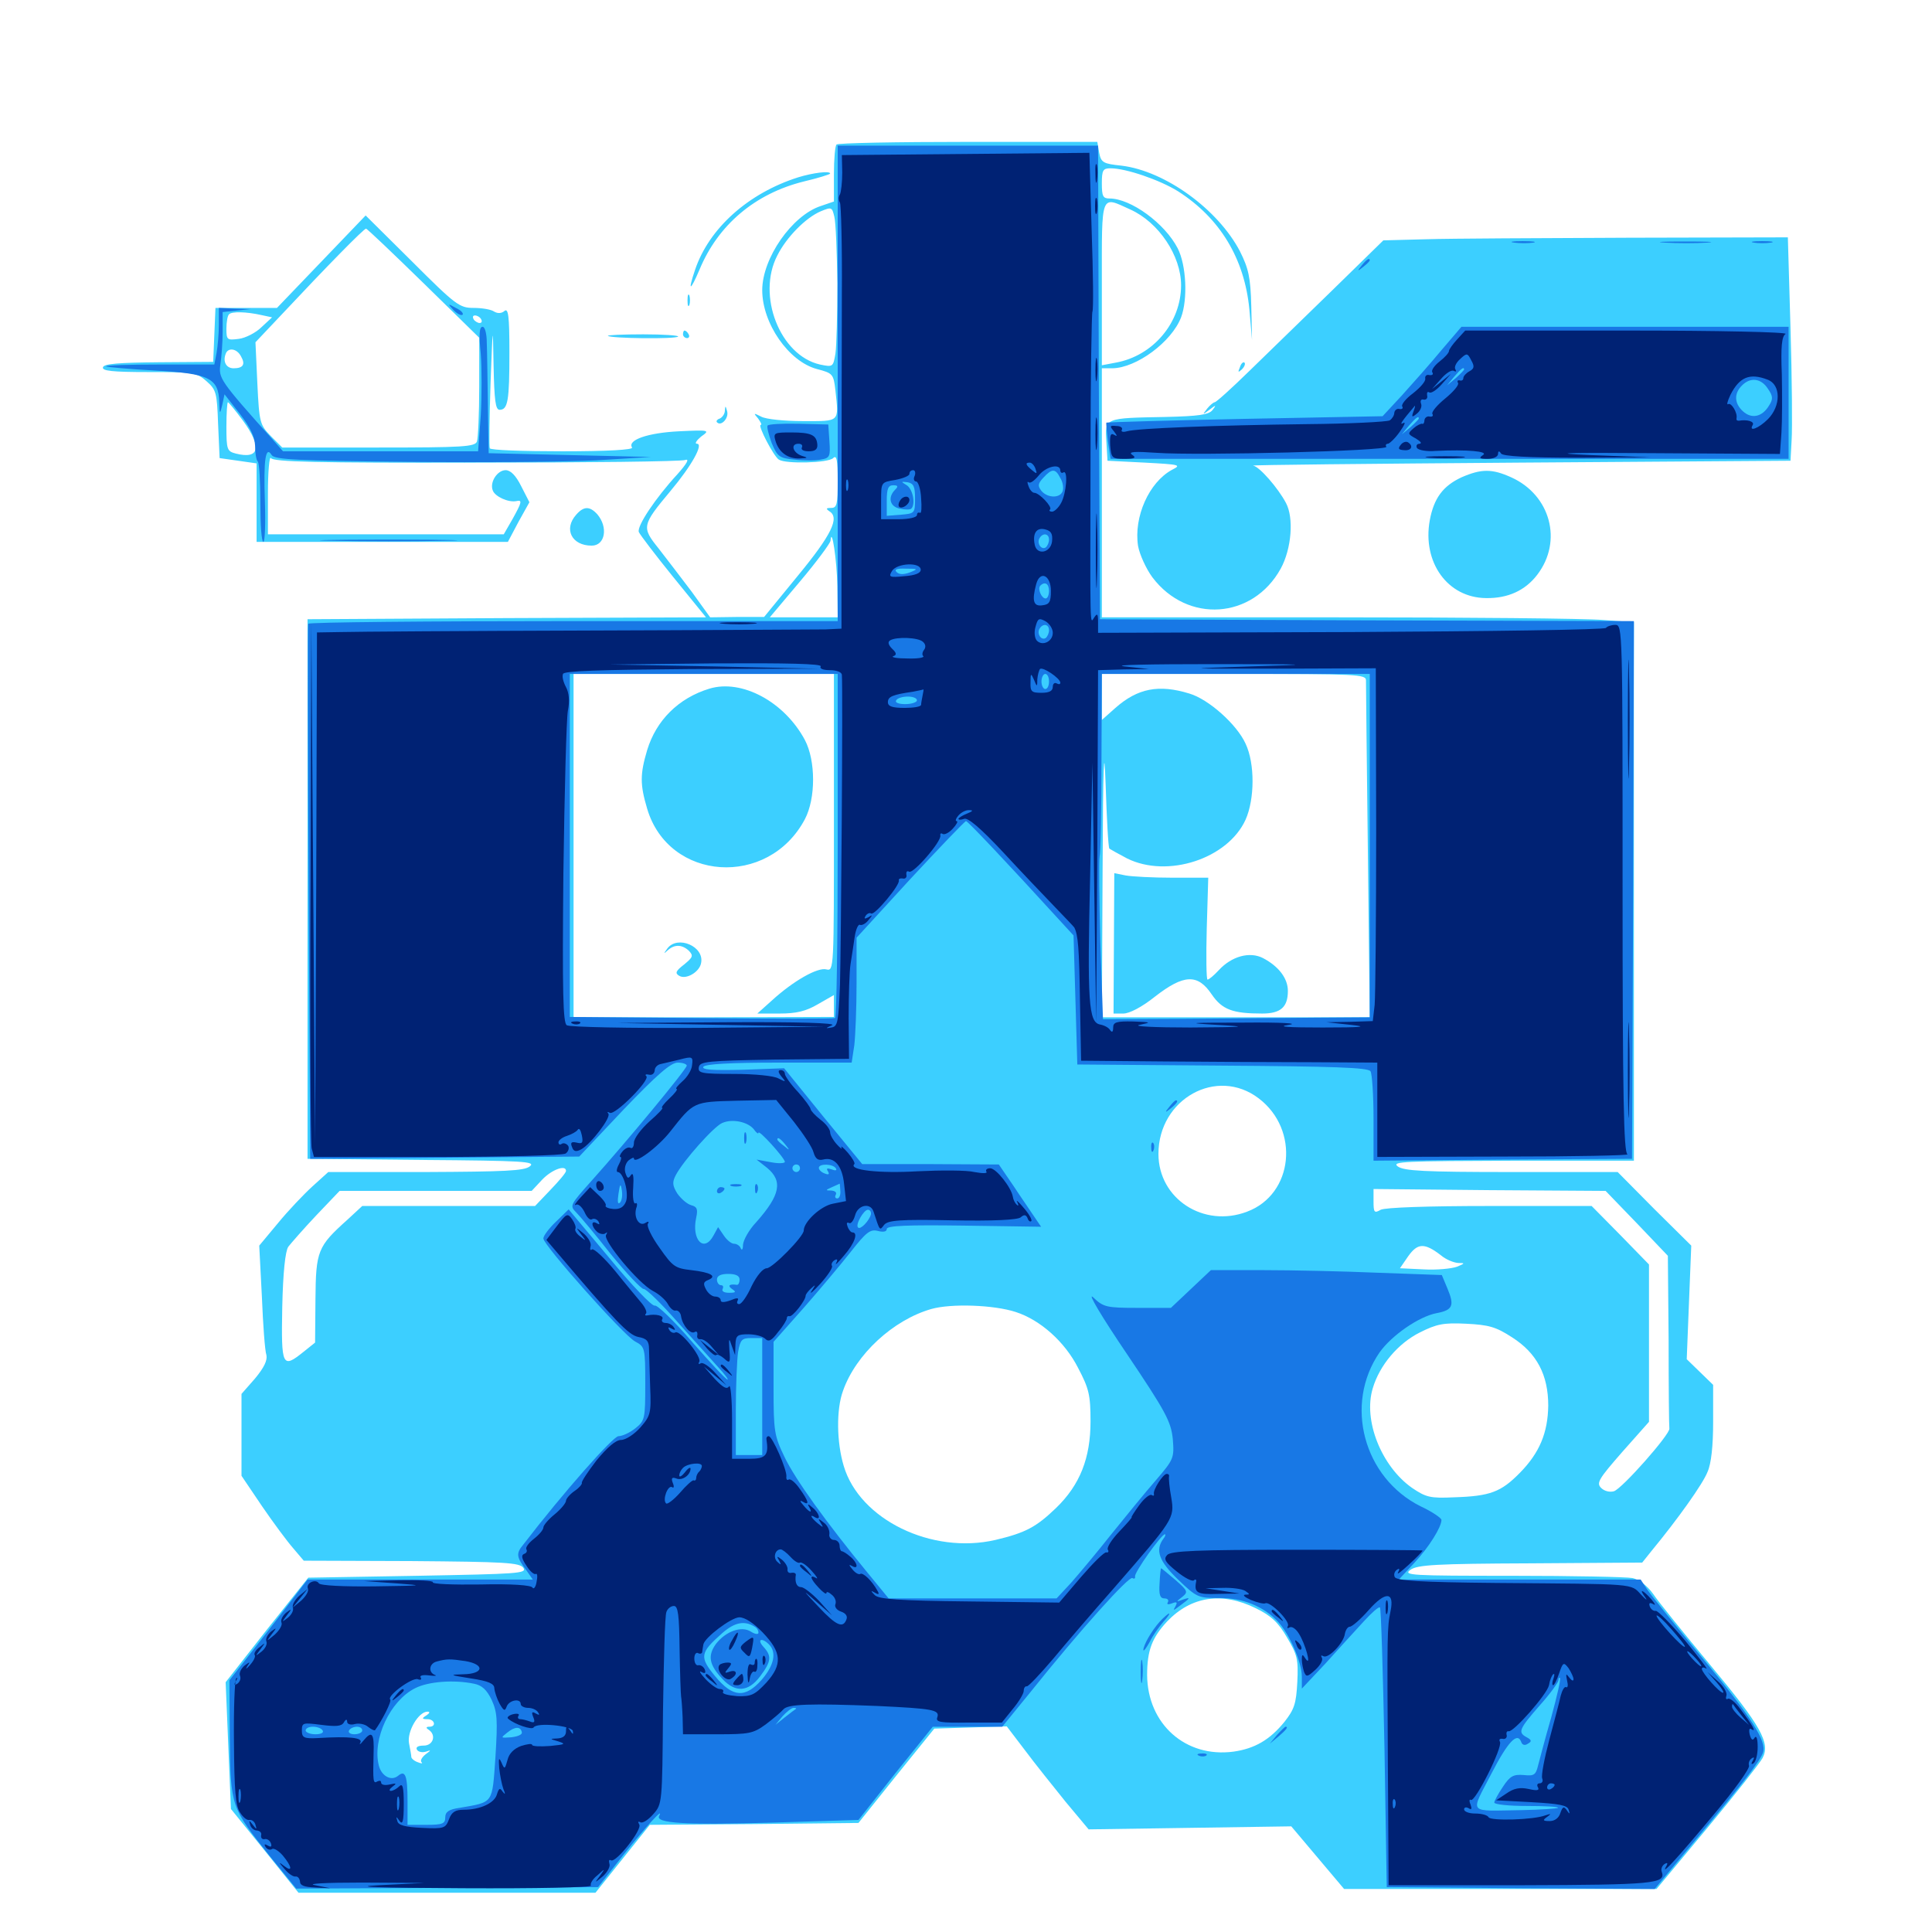 <svg xmlns="http://www.w3.org/2000/svg" viewBox="0 -1000 1000 1000">
	<path fill="#3ccfff" d="M433.008 -925.195C432.227 -924.609 431.641 -917.578 431.641 -909.766V-895.703L424.805 -893.359C409.961 -888.477 394.531 -866.406 394.531 -849.805C394.531 -832.617 408.203 -812.891 422.852 -808.984C431.055 -806.836 431.445 -806.445 432.422 -797.852C434.18 -781.25 434.961 -782.031 415.625 -782.031C406.055 -782.031 396.289 -783.008 393.945 -784.375C390.039 -786.328 389.844 -786.328 392.383 -783.398C393.75 -781.445 394.531 -780.078 393.75 -780.078C391.992 -780.078 400.391 -763.867 403.125 -762.109C406.641 -759.766 428.711 -760.352 431.25 -762.891C433.008 -764.648 433.594 -762.109 433.594 -751.172C433.594 -739.062 433.203 -737.109 430.273 -737.109C427.539 -737.109 427.344 -736.719 429.297 -735.352C434.766 -732.031 430.273 -723.047 413.086 -702.148L395.508 -680.664H381.641L367.578 -680.469L358.008 -693.75C352.539 -700.977 344.922 -710.938 340.82 -716.211C332.031 -727.148 332.227 -728.125 347.07 -745.898C358.203 -759.18 364.258 -770.312 360.742 -770.312C359.375 -770.312 360.547 -772.07 362.891 -774.023C367.578 -777.344 367.383 -777.539 351.367 -776.758C335.352 -775.977 324.609 -772.266 327.148 -768.359C327.93 -767.188 314.258 -766.406 291.211 -766.406C270.898 -766.406 253.906 -766.992 253.516 -767.969C253.125 -768.75 253.32 -783.789 253.906 -801.562C255.078 -832.422 255.078 -832.812 255.469 -810.938C255.859 -792.773 256.445 -787.891 258.594 -787.891C262.891 -787.891 263.672 -792.578 263.672 -817.578C263.672 -836.523 263.086 -840.625 261.133 -839.062C259.57 -837.695 257.617 -837.695 255.859 -838.672C254.297 -839.844 249.414 -840.625 245.117 -840.625C237.891 -840.625 235.938 -841.992 213.281 -864.648L189.258 -888.477L166.406 -864.648L143.359 -840.625H127.539H111.523L110.938 -826.758L110.352 -812.695L82.227 -812.5C61.523 -812.305 53.906 -811.719 53.32 -809.961C52.539 -808.008 58.203 -807.422 76.953 -807.422C100 -807.422 101.758 -807.227 106.836 -802.734C111.914 -798.242 112.305 -796.875 112.891 -780.469L113.672 -762.891L123.242 -761.523L132.812 -760.156V-739.844V-719.531H197.852H262.891L268.359 -729.883L274.023 -740.039L269.727 -748.438C266.992 -753.906 264.258 -756.641 261.719 -756.641C257.422 -756.641 253.32 -750.391 255.078 -746.094C256.25 -742.969 263.086 -739.844 267.188 -740.625C270.508 -741.406 270.117 -740.039 265.234 -731.25L260.742 -723.438H199.805H138.672V-744.531C138.672 -756.055 139.453 -764.258 140.234 -762.891C141.602 -760.938 163.867 -760.352 246.484 -760.547C303.906 -760.547 352.734 -761.133 354.688 -761.914C357.031 -762.695 355.469 -759.961 350.586 -754.492C339.258 -742.188 329.492 -727.539 330.664 -724.609C331.25 -723.242 339.258 -712.695 348.438 -701.367L365.43 -680.469L262.305 -680.078L159.18 -679.492V-539.844V-400.195L218.555 -399.609C271.094 -399.219 277.539 -398.828 274.219 -396.289C271.289 -393.945 261.133 -393.555 220.312 -393.359H169.922L161.719 -385.938C157.422 -382.031 149.219 -373.438 143.945 -366.992L134.18 -355.273L135.547 -328.906C136.133 -314.453 137.109 -300.781 137.891 -298.633C138.477 -295.898 136.719 -292.188 132.031 -286.523L125 -278.516V-257.227V-236.133L135.547 -220.508C141.406 -211.914 148.828 -201.953 151.758 -198.633L157.227 -192.188L212.891 -191.992C261.328 -191.602 268.945 -191.211 270.898 -188.477C272.852 -185.547 267.969 -185.352 216.211 -184.375L159.57 -183.398L138.086 -156.445L116.797 -129.297L118.164 -96.484L119.531 -63.672L137.109 -41.992L154.492 -20.312H231.25H308.203L322.266 -37.891L336.328 -55.469L390.234 -55.859L444.336 -56.445L463.867 -80.859L483.594 -105.273L502.344 -105.859L521.094 -106.445L530.469 -94.141C535.547 -87.305 545.117 -75.391 551.562 -67.383L563.477 -53.125L616.016 -53.906L668.359 -54.688L682.031 -38.477L695.703 -22.266H776.562H857.422L883.594 -53.711C898.047 -71.094 910.938 -87.5 912.305 -90.039C916.406 -97.852 911.523 -106.641 885.156 -138.281C871.68 -154.492 858.398 -170.898 855.664 -175C852.539 -179.297 848.438 -182.422 844.922 -183.203C841.797 -183.789 813.867 -184.375 782.617 -184.375C730.273 -184.375 725.977 -184.57 730.078 -187.5C733.789 -190.039 743.164 -190.625 792.188 -190.82L850 -191.211L854.688 -197.07C868.555 -213.867 881.445 -232.031 883.789 -238.086C885.742 -242.383 886.719 -251.562 886.719 -264.062V-283.203L879.883 -289.844L873.047 -296.484L874.219 -325.977L875.391 -355.273L856.25 -374.219L837.305 -393.359H782.227C736.914 -393.359 726.562 -393.945 723.438 -396.289C720.117 -398.828 726.953 -399.023 782.812 -399.219H845.703V-538.672V-677.93L829.688 -679.102C820.703 -679.883 758.789 -680.469 691.992 -680.469H570.312V-744.922V-809.375H575.781C588.281 -809.57 606.445 -823.047 611.328 -835.742C614.844 -845.117 614.062 -862.695 609.57 -871.484C602.93 -884.375 585.352 -897.266 574.219 -897.266C570.898 -897.266 570.312 -898.438 570.312 -905.078C570.312 -911.914 570.898 -912.891 574.805 -912.891C582.812 -912.891 600.391 -906.836 609.766 -900.977C631.445 -887.109 644.141 -866.211 646.68 -839.844L648.047 -824.023L647.656 -841.602C647.266 -856.445 646.289 -860.938 641.797 -869.922C630.469 -891.602 603.125 -911.523 580.469 -914.258C571.094 -915.234 569.922 -915.82 568.945 -920.898L567.969 -926.562H500.977C464.258 -926.562 433.594 -925.977 433.008 -925.195ZM584.961 -891.602C599.805 -884.961 611.328 -867.578 611.328 -852.344C611.328 -833.008 596.875 -815.82 577.539 -812.305L570.312 -810.938V-853.125C570.312 -900.586 569.531 -898.633 584.961 -891.602ZM433.398 -853.32C433.398 -837.305 433.008 -820.898 432.422 -816.992C431.25 -809.961 431.055 -809.961 424.414 -811.328C403.711 -816.016 391.602 -847.07 402.344 -867.773C407.031 -877.148 416.992 -887.305 424.805 -890.625C430.469 -892.969 430.664 -892.773 431.836 -887.891C432.617 -884.961 433.203 -869.531 433.398 -853.32ZM219.336 -853.32L248.047 -825.195V-799.805C248.047 -785.938 247.461 -773.242 246.875 -771.484C245.898 -768.75 239.453 -768.359 195.898 -768.359H146.094L140.234 -774.219C134.57 -780.078 134.18 -781.055 133.203 -801.562L132.227 -822.852L145.703 -837.109C169.141 -862.109 188.281 -881.641 189.453 -881.641C190.039 -881.641 203.32 -868.945 219.336 -853.32ZM135.352 -836.914L140.82 -835.742L135.352 -830.664C132.422 -827.734 126.953 -825 123.633 -824.609C117.578 -823.828 117.188 -824.023 117.188 -829.883C117.188 -833.203 117.773 -836.719 118.555 -837.305C119.922 -838.867 127.539 -838.672 135.352 -836.914ZM249.023 -834.766C249.609 -833.789 249.414 -832.812 248.242 -832.812C247.266 -832.812 245.703 -833.789 245.117 -834.766C244.531 -835.938 244.727 -836.719 245.898 -836.719C246.875 -836.719 248.438 -835.938 249.023 -834.766ZM124.805 -815.43C127.148 -811.328 125.781 -809.375 120.898 -809.375C117.188 -809.375 115.234 -812.695 116.797 -816.797C117.969 -820.312 122.656 -819.727 124.805 -815.43ZM125.781 -782.227C135.742 -768.555 134.375 -762.109 122.07 -765.234C117.578 -766.406 117.188 -767.188 117.188 -779.102C117.188 -786.133 117.578 -791.797 117.969 -791.797C118.359 -791.797 121.875 -787.5 125.781 -782.227ZM431.055 -767.969C431.641 -769.336 431.445 -771.094 430.859 -771.68C430.273 -772.461 429.688 -771.289 429.883 -769.141C429.883 -766.992 430.469 -766.406 431.055 -767.969ZM266.406 -749.609C265.039 -753.125 260.742 -753.711 258.594 -750.586C258.008 -749.414 258.398 -747.461 259.57 -746.289C261.133 -744.727 261.719 -745.117 261.719 -747.656C261.719 -750.586 262.305 -750.781 264.648 -748.828C267.188 -746.68 267.383 -746.875 266.406 -749.609ZM433.398 -696.68L433.594 -680.469H416.016H398.438L414.062 -699.023C422.656 -709.18 429.688 -718.75 429.883 -720.117C430.469 -728.125 433.203 -709.961 433.398 -696.68ZM471.289 -704.492C472.461 -705.078 471.484 -705.469 468.75 -705.469C466.016 -705.469 465.039 -705.078 466.406 -704.492C467.578 -704.102 469.922 -704.102 471.289 -704.492ZM473.242 -665.43C474.414 -666.016 473.047 -666.406 469.727 -666.406C466.602 -666.406 465.43 -666.016 467.383 -665.43C469.141 -665.039 471.875 -665.039 473.242 -665.43ZM431.641 -574.219C431.641 -498.438 431.641 -497.266 427.734 -498.242C423.242 -499.414 410.742 -492.383 399.609 -482.227L391.992 -475.391H403.516C412.109 -475.391 417.188 -476.562 423.438 -480.273L431.641 -484.961V-479.297V-473.633L364.258 -473.438H296.875V-562.305V-651.172H364.258H431.641ZM707.031 -647.852C707.031 -645.898 707.422 -605.859 708.008 -558.984L708.984 -473.438H639.648H570.312L570.703 -550.195C570.898 -604.297 571.484 -617.188 572.266 -594.141C572.852 -576.367 573.633 -561.328 574.219 -560.742C574.805 -560.352 578.906 -558.008 583.398 -555.664C604.297 -545.312 635.547 -555.469 644.727 -575.781C649.414 -586.328 649.609 -604.688 644.727 -615.039C640.234 -625 625.586 -638.086 615.625 -641.016C599.805 -645.898 588.867 -643.75 577.344 -633.594L570.312 -627.344V-639.258V-651.172H638.672C702.539 -651.172 707.031 -650.977 707.031 -647.852ZM651.562 -431.445C672.852 -415.234 669.531 -381.836 645.508 -372.852C623.047 -364.258 599.609 -379.492 599.609 -402.734C599.609 -431.25 629.883 -448.047 651.562 -431.445ZM293.555 -397.852C295.898 -398.242 293.945 -398.633 289.062 -398.633C284.18 -398.633 282.227 -398.242 284.766 -397.852C287.109 -397.461 291.016 -397.461 293.555 -397.852ZM292.969 -393.945C292.969 -392.969 289.258 -388.672 284.961 -384.18L276.953 -375.781H232.227H187.5L179.688 -368.555C164.453 -354.883 163.477 -352.539 163.281 -327.539L163.086 -305.078L157.227 -300.391C146.094 -291.406 145.508 -292.578 146.094 -323.438C146.484 -341.406 147.656 -352.344 149.219 -354.688C150.586 -356.445 157.031 -363.867 163.672 -370.898L175.781 -383.594H225.391H275.195L280.664 -389.453C285.742 -394.727 292.969 -397.266 292.969 -393.945ZM847.266 -366.797L863.281 -350L863.672 -306.25C863.672 -282.227 863.867 -261.719 864.062 -260.547C864.453 -257.617 839.648 -229.492 835.352 -228.125C833.203 -227.539 830.469 -228.125 828.711 -229.883C826.172 -232.422 827.539 -234.57 839.648 -248.438L853.516 -264.062V-304.688V-345.508L838.672 -360.742L823.828 -375.781H771.094C738.672 -375.781 716.992 -375 714.648 -373.828C711.328 -371.875 710.938 -372.461 710.938 -378.125V-384.57L770.898 -383.984L831.055 -383.594ZM745.898 -350.195C748.438 -348.047 752.344 -346.484 754.688 -346.289C758.398 -346.289 758.398 -346.094 754.102 -344.336C751.367 -343.359 743.75 -342.578 736.914 -342.969L724.609 -343.555L728.906 -349.805C733.789 -356.641 737.305 -356.836 745.898 -350.195ZM525.781 -320.898C538.477 -316.797 551.172 -305.469 558.008 -291.992C563.672 -281.25 564.453 -277.93 564.453 -264.258C564.453 -245.312 558.984 -231.445 546.68 -219.531C536.328 -209.57 530.859 -206.641 515.234 -202.93C482.227 -195.312 444.922 -213.477 436.719 -241.211C433.008 -253.516 432.812 -270.508 436.328 -280.078C442.969 -299.023 462.305 -316.797 482.031 -322.461C492.383 -325.391 514.453 -324.609 525.781 -320.898ZM782.617 -307.812C795.508 -299.609 801.367 -288.281 801.367 -272.461C801.172 -258.398 796.875 -248.047 786.719 -237.695C776.953 -227.734 771.289 -225.586 752.734 -225C740.234 -224.414 738.086 -225 730.859 -229.883C715.039 -241.016 705.469 -264.844 710.547 -281.445C714.062 -293.359 723.633 -304.688 734.961 -310.352C743.555 -314.648 747.07 -315.43 758.789 -314.844C770.508 -314.258 774.219 -313.281 782.617 -307.812ZM650 -167.578C658.008 -163.672 661.719 -160.156 666.211 -152.344C671.484 -143.555 672.07 -141.016 671.484 -129.297C670.898 -118.164 669.922 -115.234 664.844 -108.789C657.227 -99.414 649.414 -94.922 638.477 -93.359C613.672 -90.039 593.945 -107.617 593.75 -133.008C593.75 -145.703 596.289 -152.344 604.102 -160.742C616.602 -173.828 632.617 -176.172 650 -167.578ZM220.703 -112.109C218.164 -110.547 218.359 -110.156 221.289 -110.156C225 -110.156 225.977 -106.25 222.266 -106.25C220.508 -106.25 220.312 -105.664 221.875 -104.688C225.977 -101.953 224.219 -96.484 219.336 -96.484C216.406 -96.484 215.039 -95.703 215.82 -94.336C216.602 -93.164 218.555 -92.773 220.508 -93.359C223.242 -94.336 223.242 -94.141 220.312 -91.992C218.359 -90.43 217.383 -88.672 218.164 -87.891C218.945 -87.109 218.164 -87.109 216.211 -87.891C214.453 -88.477 212.891 -89.844 212.891 -90.625C212.891 -91.406 212.305 -94.727 211.719 -97.656C210.547 -103.711 216.602 -114.062 221.289 -114.062C222.656 -114.062 222.461 -113.281 220.703 -112.109ZM804.102 -64.062C804.883 -64.648 803.711 -65.234 801.562 -65.039C799.414 -65.039 798.828 -64.453 800.391 -63.867C801.758 -63.281 803.516 -63.477 804.102 -64.062ZM367.188 -643.555C351.172 -638.672 339.648 -627.148 334.961 -611.719C331.25 -599.219 331.25 -593.945 334.961 -581.445C346.094 -543.75 397.656 -540.234 416.602 -575.977C422.266 -586.719 422.266 -606.25 416.602 -616.992C406.055 -636.719 383.984 -648.633 367.188 -643.555ZM345.508 -509.18C343.359 -506.25 343.359 -506.055 345.703 -508.203C349.219 -511.328 353.125 -511.133 356.641 -507.812C358.984 -505.273 358.594 -504.492 354.102 -500.781C349.805 -497.461 349.219 -496.289 351.562 -494.922C355.078 -492.773 362.109 -496.875 362.891 -501.562C364.648 -510.156 350.781 -516.016 345.508 -509.18ZM576.562 -511.719L576.367 -475.391H581.445C584.57 -475.391 591.016 -478.711 597.852 -484.18C612.695 -495.703 619.922 -496.094 627.148 -485.352C632.617 -477.344 638.086 -475.391 653.32 -475.391C662.891 -475.391 666.602 -478.711 666.602 -487.109C666.602 -493.555 661.914 -499.805 653.711 -504.102C646.875 -507.617 637.5 -505.078 630.859 -497.852C628.32 -495.117 625.781 -492.969 625 -492.969C624.414 -492.969 624.219 -504.883 624.609 -519.336L625.391 -545.703H606.836C596.68 -545.703 585.742 -546.289 582.617 -546.875L576.758 -548.047ZM413.086 -908.203C387.305 -900 366.992 -881.836 359.766 -860.352C355.859 -848.828 357.227 -849.023 362.109 -860.547C371.68 -883.594 390.82 -899.805 416.016 -906.055C423.438 -907.812 429.688 -909.766 429.688 -910.156C429.688 -911.719 420.703 -910.547 413.086 -908.203ZM738.281 -876.172L716.016 -875.586L689.648 -849.805C675 -835.547 655.664 -816.797 646.68 -808.008C637.5 -799.023 629.492 -791.797 628.711 -791.797C628.125 -791.797 626.172 -790.234 624.805 -788.477C622.266 -785.156 622.266 -785.156 625.977 -787.891C629.492 -790.625 629.688 -790.43 627.539 -787.695C625.586 -785.352 620.508 -784.57 603.125 -784.18C571.68 -783.594 571.875 -783.789 572.656 -771.484L573.242 -761.523L592.578 -760.547C610.742 -759.57 611.719 -759.375 606.641 -756.836C594.727 -750.391 586.719 -732.422 589.062 -717.383C589.844 -713.086 593.164 -705.664 596.484 -701.172C614.648 -677.148 648.438 -679.492 662.891 -705.664C668.555 -716.016 669.727 -732.031 665.625 -739.648C661.523 -747.461 651.758 -758.594 648.633 -758.984C646.875 -759.375 708.789 -759.961 786.133 -760.547L926.758 -761.523L927.344 -772.266C927.734 -778.125 927.539 -804.102 926.758 -830.078L925.391 -877.148L842.969 -876.953C797.852 -876.758 750.586 -876.562 738.281 -876.172ZM355.859 -844.531C355.859 -841.797 356.25 -840.82 356.836 -842.188C357.227 -843.359 357.227 -845.703 356.836 -847.07C356.25 -848.242 355.859 -847.266 355.859 -844.531ZM353.516 -826.953C353.516 -825.977 354.492 -825 355.664 -825C356.641 -825 357.031 -825.977 356.445 -826.953C355.859 -828.125 354.883 -828.906 354.297 -828.906C353.906 -828.906 353.516 -828.125 353.516 -826.953ZM314.648 -826.172C314.258 -826.562 322.461 -826.953 333.008 -826.953C343.555 -826.953 351.562 -826.367 350.977 -825.781C349.609 -824.414 316.016 -824.805 314.648 -826.172ZM641.797 -809.961C640.625 -807.227 640.82 -807.031 642.773 -808.789C644.141 -810.156 644.727 -811.719 644.141 -812.305C643.555 -812.891 642.383 -811.914 641.797 -809.961ZM375.195 -787.5C375.195 -785.742 373.828 -783.984 372.656 -783.398C371.289 -783.008 370.508 -782.031 371.094 -781.445C373.242 -779.102 377.344 -783.594 376.367 -787.109C375.586 -790.039 375.391 -790.234 375.195 -787.5ZM756.445 -752.93C746.875 -748.438 742.188 -742.188 740.039 -730.664C736.133 -708.984 749.219 -690.625 769.141 -690.43C780.469 -690.234 789.453 -694.336 795.703 -702.539C808.984 -719.922 802.539 -743.75 782.227 -752.93C772.266 -757.422 766.797 -757.422 756.445 -752.93ZM298.242 -733.594C291.602 -726.172 295.898 -717.578 306.25 -717.578C313.281 -717.578 314.844 -727.148 309.18 -733.789C305.273 -738.086 302.148 -738.086 298.242 -733.594Z"/>
	<path fill="#1878e5" d="M433.594 -801.562V-678.516H297.07C221.875 -678.516 159.961 -677.93 159.57 -677.148C159.18 -676.172 159.375 -613.672 159.766 -537.891L160.547 -400.195L230.273 -400.781L299.805 -401.367L322.852 -425.781C340.039 -443.75 347.266 -450 350.781 -450C353.32 -450 355.469 -449.219 355.469 -448.438C355.469 -446.68 324.609 -409.375 306.055 -388.672C295.117 -376.367 294.727 -375.977 298.242 -372.461C300.195 -370.508 308.398 -360.742 316.211 -350.781C324.219 -341.016 331.836 -332.812 333.203 -332.812C334.57 -332.812 342.383 -325.195 350.781 -315.625C359.18 -306.25 368.75 -295.703 371.875 -292.188C375 -288.867 377.148 -285.938 376.562 -285.938C375.781 -285.938 367.578 -294.727 358.203 -305.469C348.828 -316.406 340.039 -324.805 338.867 -324.219C337.5 -323.828 326.953 -334.766 315.43 -348.828L294.336 -374.023L287.891 -367.773C284.18 -364.258 281.25 -360.352 281.25 -358.984C281.25 -355.469 322.852 -308.789 328.711 -305.664C333.789 -302.93 333.984 -302.539 333.984 -283.789C333.984 -265.625 333.789 -264.648 328.906 -260.742C325.977 -258.398 322.07 -256.641 320.117 -256.641C317.383 -256.641 291.602 -227.539 270.898 -200.586C266.992 -195.898 267.188 -194.141 272.656 -186.914L275.781 -182.422H217.578H159.18L139.062 -156.25L118.75 -130.273L118.945 -100.195C119.336 -64.844 119.531 -64.453 139.648 -39.258L153.32 -22.461L231.445 -22.852L309.57 -23.242L322.461 -39.648C334.766 -55.078 343.75 -64.844 341.211 -60.156C338.867 -56.25 355.078 -55.273 400.391 -56.641L444.336 -58.008L463.477 -82.227L482.812 -106.25H500.781H518.75L533.398 -124.219C559.375 -156.641 584.375 -184.375 586.133 -183.203C587.109 -182.617 587.695 -183.008 587.5 -183.984C586.914 -185.938 601.172 -205.859 602.93 -205.859C603.516 -205.859 603.125 -204.688 602.148 -203.516C597.852 -197.656 599.805 -191.992 609.766 -182.422C619.336 -173.242 620.117 -172.852 630.859 -172.852C643.164 -173.047 654.102 -168.555 661.523 -160.547C667.383 -154.297 673.828 -139.648 673.828 -132.227V-125.977L686.133 -139.062C692.773 -146.484 701.562 -156.055 705.859 -160.742C709.961 -165.234 713.672 -168.555 714.258 -167.969C714.844 -167.383 715.82 -134.57 716.602 -95.117L717.773 -23.242L787.109 -22.656L856.445 -22.266L877.93 -48.047C902.93 -77.93 910.938 -88.477 912.5 -92.773C914.648 -98.633 906.641 -111.133 880.859 -142.188C866.602 -159.375 853.711 -175.391 852.148 -177.93L849.219 -182.422H786.719H724.023L732.031 -191.016C739.648 -199.219 746.094 -209.57 746.094 -213.281C746.094 -214.258 741.211 -217.578 735.352 -220.312C705.859 -234.961 695.508 -273.047 714.062 -300C720.312 -308.789 734.375 -318.555 743.555 -320.312C751.953 -321.875 752.93 -324.219 749.219 -333.008L746.289 -340.039L713.672 -341.211C695.703 -341.992 668.75 -342.578 653.906 -342.578H626.758L616.406 -332.812L606.055 -323.047H588.867C572.656 -323.047 571.094 -323.438 565.82 -328.516C562.5 -331.445 570.312 -318.359 583.008 -299.609C603.516 -269.141 606.055 -264.258 607.031 -255.273C607.812 -245.312 607.617 -244.727 598.242 -233.789C592.773 -227.539 582.617 -215.039 575.195 -205.859C567.969 -196.68 558.594 -185.547 554.492 -180.859L546.875 -172.656H503.32H459.961L449.219 -185.742C427.734 -211.914 411.523 -234.375 406.055 -245.898C400.781 -256.836 400.391 -259.18 400.391 -281.445V-305.469L415.82 -322.852C424.219 -332.422 435.352 -345.703 440.43 -352.148C448.242 -362.109 450.391 -363.867 454.297 -362.891C457.227 -362.109 458.984 -362.5 458.984 -363.867C458.984 -365.625 469.922 -366.016 498.828 -365.625L538.867 -365.039L535.547 -369.922C533.789 -372.656 528.711 -379.883 524.609 -386.133L516.992 -397.266L481.641 -397.461H446.289L425.977 -422.266L405.859 -447.07L384.375 -446.289C368.75 -445.898 363.086 -446.289 364.062 -447.852C365.039 -449.219 377.539 -450 403.125 -450H440.82L442.188 -458.984C442.773 -464.062 443.359 -478.516 443.359 -491.406V-514.648L471.094 -544.922C486.523 -561.523 499.414 -575 500 -575C500.977 -575 522.266 -552.344 546.875 -525.391L555.664 -515.82L556.641 -482.422L557.617 -449.023L632.617 -448.438C689.844 -448.047 708.203 -447.461 709.375 -445.508C710.156 -444.336 710.938 -433.203 710.938 -421.289V-399.219L777.93 -399.805L844.727 -400.195L845.312 -539.258L845.703 -678.516L707.617 -678.906L569.336 -679.492L568.75 -802.148L568.359 -924.609H500.977H433.594ZM548.828 -752.539C550.195 -750.391 550.586 -747.266 550 -745.703C548.633 -741.992 542.188 -742.188 539.062 -745.898C537.109 -748.438 537.109 -749.609 540.039 -752.734C544.531 -757.617 546.289 -757.617 548.828 -752.539ZM473.633 -741.992C473.633 -734.375 473.438 -734.18 466.406 -733.594L458.984 -733.008V-740.82C458.984 -747.07 459.766 -748.828 462.305 -748.828C464.844 -748.828 465.039 -748.242 463.281 -746.484C459.375 -742.578 460.547 -737.695 465.82 -736.719C468.359 -736.133 471.094 -736.133 471.68 -736.719C474.023 -739.062 472.461 -746.875 469.336 -748.828C466.211 -750.781 466.211 -750.781 469.727 -750.391C472.852 -749.805 473.633 -748.242 473.633 -741.992ZM542.969 -720.703C542.969 -719.141 542.188 -717.383 541.211 -716.602C538.867 -715.234 536.523 -718.945 538.086 -721.484C539.844 -724.414 542.969 -723.828 542.969 -720.703ZM470.898 -703.711C467.773 -702.539 465.43 -702.539 464.062 -703.906C462.695 -705.273 464.258 -705.859 468.945 -705.664C475.195 -705.664 475.391 -705.469 470.898 -703.711ZM542.969 -694.141C542.969 -691.992 542.188 -690.234 541.211 -690.234C539.062 -690.234 536.914 -695.312 538.477 -696.875C540.82 -699.219 542.969 -697.852 542.969 -694.141ZM542.969 -673.828C542.969 -672.266 542.188 -670.508 541.211 -669.727C538.867 -668.359 536.523 -672.07 538.086 -674.609C539.844 -677.539 542.969 -676.953 542.969 -673.828ZM475.195 -665.82C474.805 -668.359 472.656 -668.555 466.797 -666.797C462.695 -665.625 462.5 -665.234 465.234 -664.062C469.336 -662.109 475.391 -663.281 475.195 -665.82ZM433.594 -562.5C433.594 -513.672 433.008 -473.438 432.227 -473.047C431.25 -472.656 400.195 -472.656 362.891 -473.047L294.922 -473.633V-562.305V-651.172H364.258H433.594ZM542.969 -647.266C542.969 -645.117 542.188 -643.359 541.016 -643.359C540.039 -643.359 539.062 -645.117 539.062 -647.266C539.062 -649.414 540.039 -651.172 541.016 -651.172C542.188 -651.172 542.969 -649.414 542.969 -647.266ZM708.984 -562.305V-473.438L680.273 -473.242C664.258 -473.047 633.203 -472.852 611.133 -472.656L570.898 -472.461L569.531 -512.5C568.945 -534.57 568.75 -554.297 569.141 -556.445C569.727 -558.594 570.117 -580.859 570.117 -605.859L570.312 -651.172H639.648H708.984ZM474.609 -637.5C474.609 -636.523 471.875 -635.547 468.555 -635.547C465.234 -635.547 463.086 -636.328 463.867 -637.5C464.453 -638.672 467.188 -639.453 469.922 -639.453C472.461 -639.453 474.609 -638.672 474.609 -637.5ZM390.039 -421.484C390.82 -422.07 389.648 -422.656 387.5 -422.461C385.352 -422.461 384.766 -421.875 386.328 -421.289C387.695 -420.703 389.453 -420.898 390.039 -421.484ZM390.234 -415.43C391.406 -413.672 392.578 -412.891 392.578 -413.672C392.578 -415.625 406.055 -400.781 406.25 -398.633C406.25 -397.852 402.93 -397.656 399.023 -398.438L391.602 -399.805L397.07 -395.508C405.273 -388.672 403.906 -381.445 391.406 -367.383C387.695 -363.477 384.766 -358.203 384.57 -355.664C384.57 -353.32 383.984 -352.539 383.398 -353.906C383.008 -355.078 381.445 -356.25 379.883 -356.25C378.516 -356.25 376.172 -358.203 374.609 -360.547L371.68 -364.844L369.336 -360.547C364.453 -351.367 357.812 -358.203 360.352 -369.727C361.328 -374.219 360.742 -375.391 357.812 -376.172C355.664 -376.758 352.539 -379.492 350.586 -382.227C348.047 -386.328 347.852 -388.086 349.805 -391.797C353.711 -399.219 369.531 -416.992 373.828 -418.75C379.102 -421.094 387.109 -419.336 390.234 -415.43ZM406.445 -407.617C408.984 -404.492 408.789 -404.297 405.859 -406.836C403.906 -408.203 402.344 -409.766 402.344 -410.156C402.344 -411.719 403.906 -410.742 406.445 -407.617ZM414.062 -395.312C414.062 -394.336 413.281 -393.359 412.109 -393.359C411.133 -393.359 410.156 -394.336 410.156 -395.312C410.156 -396.484 411.133 -397.266 412.109 -397.266C413.281 -397.266 414.062 -396.484 414.062 -395.312ZM432.617 -395.312C433.398 -394.141 432.422 -393.945 430.469 -394.727C428.125 -395.508 427.539 -395.312 428.516 -393.75C429.492 -392.188 428.906 -391.797 426.953 -392.578C425.195 -393.164 423.828 -394.531 423.828 -395.508C423.828 -397.852 431.055 -397.656 432.617 -395.312ZM320.898 -377.539C319.727 -376.367 319.531 -378.125 320.117 -382.031C320.898 -387.5 321.289 -387.695 321.875 -383.789C322.266 -381.25 321.875 -378.516 320.898 -377.539ZM434.961 -383.594C435.156 -381.445 434.375 -379.688 433.398 -379.688C432.227 -379.688 432.031 -380.664 432.617 -381.641C433.203 -382.812 432.227 -383.594 430.273 -383.789C427.148 -383.789 427.148 -383.984 430.664 -385.547C432.812 -386.523 434.57 -387.305 434.57 -387.305C434.766 -387.5 434.766 -385.742 434.961 -383.594ZM450.781 -371.484C450 -368.164 445.312 -363.281 444.141 -364.648C442.578 -366.016 447.07 -373.828 449.219 -373.828C450.391 -373.828 450.977 -372.656 450.781 -371.484ZM382.812 -337.695C382.812 -336.133 382.227 -334.961 381.445 -334.961C377.539 -335.547 376.367 -334.57 378.906 -332.812C381.25 -331.25 380.859 -330.859 377.344 -330.859C374.805 -330.859 373.438 -331.641 374.023 -332.812C374.609 -333.984 374.219 -334.766 373.242 -334.766C372.07 -334.766 371.094 -336.133 371.094 -337.695C371.094 -339.648 373.047 -340.625 376.953 -340.625C380.859 -340.625 382.812 -339.648 382.812 -337.695ZM394.531 -277.148V-246.875H387.695H380.859V-269.922C380.859 -282.422 381.445 -296.094 382.031 -300.195C383.203 -306.641 383.984 -307.422 388.867 -307.422H394.531ZM390.625 -158.008C391.797 -157.422 392.578 -156.055 392.578 -154.883C392.578 -153.906 390.82 -154.102 388.672 -155.469C383.789 -158.594 375.586 -155.664 370.508 -149.023C366.211 -142.969 366.992 -138.281 374.023 -130.859C380.664 -123.828 387.305 -124.219 393.359 -132.227C399.219 -140.039 399.609 -142.773 395.117 -147.656C391.602 -151.562 394.336 -152.539 398.047 -148.828C402.148 -144.727 400.586 -137.891 394.336 -130.664C385.742 -120.898 379.297 -121.289 370.117 -132.422C361.914 -142.383 362.305 -144.531 373.828 -154.688C380.273 -160.352 385.352 -161.328 390.625 -158.008ZM802.93 -111.133C799.805 -100.391 796.875 -89.062 796.094 -86.133C794.922 -81.25 793.945 -80.664 788.672 -81.25C783.398 -81.641 781.641 -80.859 777.93 -75.195C775.391 -71.484 773.438 -67.773 773.438 -66.992C773.438 -66.016 781.055 -65.234 790.43 -65.234C799.609 -65.234 806.836 -64.844 806.445 -64.258C805.859 -63.867 797.656 -63.281 787.891 -63.086C759.18 -62.695 760.938 -60.547 771.875 -81.836C780.664 -98.828 785.547 -103.906 787.5 -98.047C788.086 -96.68 789.453 -96.484 790.82 -97.461C792.969 -98.633 792.773 -99.414 790.234 -100.781C785.547 -103.32 786.133 -104.883 796.875 -117.188C802.344 -123.242 806.641 -129.297 806.641 -130.273C806.641 -131.445 807.031 -131.836 807.422 -131.445C808.008 -131.055 805.859 -121.875 802.93 -111.133ZM245.312 -128.516C249.414 -127.734 251.953 -125.391 254.492 -120.117C257.422 -113.672 257.617 -109.766 256.445 -90.625C254.688 -66.016 255.664 -67.383 237.891 -64.258C232.227 -63.477 230.469 -62.109 230.469 -59.375C230.469 -56.055 229.102 -55.469 220.703 -55.469H210.938V-67.773C210.938 -81.055 209.766 -83.984 206.055 -80.859C202.539 -77.93 197.461 -80.664 196.094 -86.133C192.578 -99.805 201.953 -119.727 214.844 -126.172C221.68 -129.688 234.961 -130.664 245.312 -128.516ZM411.914 -115.43C411.523 -115.234 408.984 -113.281 406.25 -111.133L401.367 -107.227L405.078 -111.719C407.227 -114.062 409.766 -116.016 410.742 -116.016C411.914 -116.016 412.305 -115.82 411.914 -115.43ZM166.992 -104.297C167.773 -103.125 166.016 -102.344 163.281 -102.344C160.547 -102.344 158.203 -103.32 158.203 -104.297C158.203 -105.469 159.961 -106.25 161.914 -106.25C164.062 -106.25 166.406 -105.469 166.992 -104.297ZM187.5 -104.297C187.5 -103.32 185.742 -102.344 183.398 -102.344C181.25 -102.344 180.078 -103.32 180.664 -104.297C181.25 -105.469 183.203 -106.25 184.766 -106.25C186.328 -106.25 187.5 -105.469 187.5 -104.297ZM270.117 -103.32C270.312 -102.148 267.969 -101.172 264.648 -100.781C258.984 -100.391 258.984 -100.391 262.695 -103.32C266.602 -106.445 269.531 -106.445 270.117 -103.32ZM289.648 -102.93C290.82 -103.516 289.453 -103.906 286.133 -103.906C283.008 -103.906 281.836 -103.516 283.789 -102.93C285.547 -102.539 288.281 -102.539 289.648 -102.93ZM385.156 -410.938C385.156 -408.203 385.547 -407.227 386.133 -408.594C386.523 -409.766 386.523 -412.109 386.133 -413.477C385.547 -414.648 385.156 -413.672 385.156 -410.938ZM378.516 -386.133C377.148 -386.719 378.125 -387.109 380.859 -387.109C383.594 -387.109 384.57 -386.719 383.398 -386.133C382.031 -385.742 379.688 -385.742 378.516 -386.133ZM390.82 -384.375C390.82 -382.227 391.406 -381.641 391.992 -383.203C392.578 -384.57 392.383 -386.328 391.797 -386.914C391.211 -387.695 390.625 -386.523 390.82 -384.375ZM371.094 -383.398C371.094 -384.57 372.07 -385.547 373.047 -385.547C374.219 -385.547 375 -385.156 375 -384.766C375 -384.18 374.219 -383.203 373.047 -382.617C372.07 -382.031 371.094 -382.422 371.094 -383.398ZM783.789 -874.414C780.664 -874.805 782.812 -875.195 788.086 -875.195C793.555 -875.195 795.898 -874.805 793.555 -874.414C791.016 -874.023 786.719 -874.023 783.789 -874.414ZM861.914 -874.414C855.664 -874.805 860.352 -875 872.07 -875C883.984 -875 889.062 -874.805 883.398 -874.414C877.734 -874.023 868.164 -874.023 861.914 -874.414ZM907.812 -874.414C905.273 -874.805 907.227 -875.195 912.109 -875.195C916.992 -875.195 918.945 -874.805 916.602 -874.414C914.062 -874.023 910.156 -874.023 907.812 -874.414ZM704.883 -862.695C702.344 -859.57 702.539 -859.375 705.664 -861.914C707.422 -863.281 708.984 -864.844 708.984 -865.234C708.984 -866.797 707.422 -865.82 704.883 -862.695ZM234.766 -839.453C236.719 -837.5 238.672 -836.523 239.453 -837.109C240.039 -837.891 238.477 -839.453 235.938 -840.625C231.641 -842.969 231.641 -842.969 234.766 -839.453ZM113.281 -832.031C113.281 -827.344 112.695 -820.703 112.109 -817.383L110.938 -811.328H82.422C66.797 -811.328 54.492 -810.938 54.883 -810.352C55.469 -809.961 66.797 -808.984 80.273 -808.203C108.203 -806.641 113.086 -804.297 113.477 -791.992C113.672 -785.352 113.867 -785.352 115.039 -790.43L116.211 -795.898L124.023 -785.938C129.492 -778.906 131.836 -774.023 132.031 -769.336C132.031 -765.625 132.617 -761.914 133.398 -761.133C134.18 -760.547 134.766 -750.781 134.766 -739.648C134.766 -728.516 135.352 -719.531 136.328 -719.531C137.109 -719.531 137.5 -728.906 137.109 -740.234C136.328 -762.305 137.5 -769.531 140.625 -764.453C142.188 -762.109 153.516 -761.523 211.328 -760.938C249.219 -760.547 292.969 -760.938 308.594 -761.719L336.914 -763.477L294.922 -764.453L252.93 -765.43L252.539 -789.844C252.344 -803.32 252.148 -817.969 251.953 -822.656C251.953 -827.344 250.977 -830.859 249.805 -830.859C248.047 -830.859 247.852 -826.758 248.828 -816.992C249.414 -809.375 249.414 -794.922 248.828 -784.766L247.461 -766.406H197.07H146.484L140.82 -772.852C113.867 -802.93 113.086 -804.297 114.062 -811.328C114.648 -815.039 115.234 -822.656 115.234 -828.32V-838.477L122.656 -839.258L129.883 -840.039L121.68 -840.234L113.281 -840.625ZM746.094 -818.75C740.43 -811.914 731.25 -801.562 725.781 -795.508L715.625 -784.57L644.336 -783.203C605.273 -782.422 573.047 -781.445 572.656 -781.25C572.461 -780.859 572.852 -776.562 573.438 -771.68L574.805 -762.5H750.195H925.781V-796.68V-830.859H841.211H756.445ZM757.812 -808.789C757.812 -808.398 755.859 -806.445 753.516 -804.297L749.023 -800.586L752.734 -805.078C756.25 -809.18 757.812 -810.352 757.812 -808.789ZM915.039 -798.828C917.773 -794.922 917.773 -793.359 915.625 -790.039C912.109 -784.18 906.641 -783.008 902.148 -787.109C897.656 -791.211 897.461 -796.289 901.562 -800.391C905.859 -804.883 911.523 -804.297 915.039 -798.828ZM734.375 -783.398C734.375 -783.008 732.422 -781.055 730.078 -778.906L725.586 -775.195L729.297 -779.688C732.812 -783.789 734.375 -784.961 734.375 -783.398ZM397.266 -779.688C396.875 -778.906 397.852 -775 399.414 -770.703C402.344 -763.672 403.32 -762.891 411.133 -762.109C415.82 -761.523 422.07 -761.523 424.805 -762.109C429.492 -762.891 429.883 -763.672 429.297 -771.68L428.711 -780.273L413.477 -780.664C404.883 -780.859 397.656 -780.469 397.266 -779.688ZM172.266 -720.117C156.445 -720.312 169.531 -720.703 201.172 -720.703C232.812 -720.703 245.898 -720.312 229.883 -720.117C214.062 -719.727 188.281 -719.727 172.266 -720.117ZM605.273 -427.148C602.734 -424.023 602.93 -423.828 606.055 -426.367C609.18 -428.906 610.156 -430.469 608.594 -430.469C608.203 -430.469 606.641 -428.906 605.273 -427.148ZM595.898 -405.859C595.898 -403.711 596.484 -403.125 597.07 -404.688C597.656 -406.055 597.461 -407.812 596.875 -408.398C596.289 -409.18 595.703 -408.008 595.898 -405.859ZM600.195 -180.469C599.805 -174.609 600.391 -172.656 602.734 -172.656C604.297 -172.656 605.078 -171.875 604.492 -170.703C603.711 -169.531 604.688 -169.336 606.641 -170.117C609.18 -171.094 609.57 -170.703 608.398 -168.555C607.031 -166.211 607.227 -166.211 610.547 -168.75C616.406 -173.047 616.406 -173.438 612.305 -172.07C608.594 -170.703 608.594 -170.898 611.914 -173.438C615.039 -175.977 614.844 -176.562 608.398 -182.227C604.492 -185.547 601.172 -188.281 600.977 -188.281C600.781 -188.281 600.391 -184.766 600.195 -180.469ZM600.195 -160.547C595.898 -155.664 591.797 -148.438 591.797 -145.898C591.992 -145.117 593.359 -147.07 595.117 -150.195C596.68 -153.516 600 -158.008 602.148 -160.547C604.297 -162.891 605.664 -164.844 605.078 -164.844C604.688 -164.844 602.344 -162.891 600.195 -160.547ZM590.43 -134.57C590.43 -129.297 590.82 -127.148 591.211 -130.273C591.602 -133.203 591.602 -137.5 591.211 -140.039C590.82 -142.383 590.43 -140.039 590.43 -134.57ZM660.938 -101.953L657.227 -97.461L661.719 -101.172C665.82 -104.688 666.992 -106.25 665.43 -106.25C665.039 -106.25 663.086 -104.297 660.938 -101.953ZM620.703 -91.211C619.141 -91.797 619.727 -92.383 621.875 -92.383C624.023 -92.578 625.195 -91.992 624.414 -91.406C623.828 -90.82 622.07 -90.625 620.703 -91.211Z"/>
	<path fill="#002274" d="M435.938 -910.742C435.938 -905.664 435.352 -900.586 434.766 -899.414C433.984 -898.242 433.984 -896.289 434.766 -895.117C435.352 -893.945 435.938 -872.656 435.742 -847.656C435.742 -822.852 435.547 -773.828 435.547 -738.672V-674.609L427.344 -674.219C422.656 -674.219 367.188 -673.828 303.711 -673.633C240.43 -673.438 183.008 -673.047 176.367 -672.852L164.062 -672.656L163.672 -540.43L163.086 -408.008L162.109 -542.773L161.133 -677.539L160.742 -543.75C160.352 -470.117 160.742 -408.008 161.328 -405.664L162.5 -401.172H226.367C261.328 -401.172 291.211 -401.953 292.773 -402.93C294.141 -403.906 294.727 -405.664 294.141 -406.836C293.359 -408.008 291.797 -408.594 290.82 -408.008C289.844 -407.227 289.062 -407.617 289.062 -408.789C289.062 -409.766 291.016 -411.328 293.555 -412.109C295.898 -412.891 298.438 -414.258 299.023 -415.234C299.805 -416.406 300.586 -415.039 301.172 -412.305C301.953 -408.398 301.367 -407.812 298.438 -408.594C295.703 -409.18 295.117 -408.594 296.094 -406.25C296.875 -403.906 298.242 -403.711 300.781 -405.078C305.859 -407.812 316.602 -421.875 314.844 -423.633C314.062 -424.609 314.453 -424.609 315.625 -424.023C318.164 -422.461 336.523 -440.82 334.57 -442.969C333.594 -443.75 334.375 -444.141 335.938 -443.75C337.5 -443.359 338.672 -444.336 338.867 -445.898C338.867 -447.461 340.234 -448.828 341.797 -449.219C343.359 -449.609 347.852 -450.586 351.758 -451.562C358.398 -453.32 358.789 -453.125 358.203 -448.633C358.008 -446.094 355.664 -442.383 353.125 -440.234C350.781 -438.086 349.414 -436.523 350.195 -436.328C350.977 -436.328 349.414 -434.18 346.484 -431.445C343.555 -428.711 341.992 -426.562 342.773 -426.562C343.555 -426.562 340.625 -423.438 336.133 -419.531C331.836 -415.625 328.125 -410.742 328.125 -408.594C328.125 -406.641 327.344 -405.273 326.367 -405.859C325.391 -406.445 323.633 -405.664 322.266 -404.102C320.898 -402.539 320.508 -401.172 321.094 -401.172C321.875 -401.172 321.484 -399.414 320.312 -397.266C319.141 -395.117 318.945 -393.359 319.727 -393.359C322.656 -393.359 325.586 -382.617 324.023 -378.125C322.852 -375.195 320.898 -374.023 317.578 -374.219C315.039 -374.414 313.086 -375.195 313.477 -375.977C314.062 -376.562 312.305 -379.102 309.766 -381.445L305.469 -385.547L300.586 -380.273C298.047 -377.539 296.875 -375.781 298.047 -376.367C299.219 -377.148 301.172 -375.391 302.539 -372.656C303.711 -369.922 305.469 -368.164 306.445 -368.945C307.422 -369.531 308.984 -368.945 309.766 -367.773C310.547 -366.211 310.352 -366.016 308.984 -366.797C305.664 -368.75 306.055 -365.039 309.18 -362.305C310.742 -361.133 312.695 -360.938 313.477 -361.719C314.453 -362.5 314.453 -362.109 313.672 -360.742C312.109 -357.812 330.469 -335.742 337.891 -331.836C341.016 -330.273 344.531 -327.148 345.703 -325C346.875 -322.852 348.633 -321.289 349.805 -321.68C350.977 -321.875 352.344 -320.508 352.539 -318.555C353.32 -313.867 357.422 -309.18 359.57 -310.547C360.547 -311.133 361.133 -310.547 360.938 -308.984C360.547 -307.617 361.328 -306.641 362.5 -306.836C363.867 -307.031 366.406 -305.273 368.359 -302.93L372.07 -298.633L367.188 -302.539L362.305 -306.445L366.016 -301.953C368.164 -299.609 370.117 -298.047 370.703 -298.633C371.289 -299.219 373.242 -298.242 375 -296.68C377.734 -294.141 378.125 -294.531 377.539 -301.172C377.148 -307.422 377.344 -307.812 378.711 -303.516L380.469 -298.633L380.664 -304.102C380.859 -308.789 381.641 -309.375 387.305 -309.375C390.82 -309.375 394.727 -308.398 396.094 -307.031C397.852 -305.273 399.414 -306.055 402.734 -310.547C405.273 -313.477 407.227 -316.797 407.227 -317.578C407.227 -318.555 407.812 -318.945 408.594 -318.75C410.156 -318.164 416.992 -326.953 416.992 -329.297C416.992 -330.078 418.359 -331.836 419.922 -333.203C422.266 -335.352 422.266 -335.156 420.117 -331.836C418.75 -329.688 420.703 -331.25 424.609 -335.547C428.32 -339.648 431.055 -343.75 430.664 -344.727C430.078 -345.508 430.664 -346.875 431.836 -347.656C433.398 -348.633 433.789 -348.047 432.812 -346.289C432.031 -344.727 433.789 -346.484 436.914 -350.195C442.383 -356.445 444.336 -362.109 441.211 -362.109C440.43 -362.109 439.258 -363.477 438.672 -365.234C438.086 -366.797 438.281 -367.578 439.453 -366.992C440.43 -366.406 441.797 -368.164 442.578 -370.898C443.945 -376.367 450.586 -377.734 452.148 -372.852C455.469 -362.695 455.273 -362.891 457.617 -366.016C459.57 -368.359 465.43 -368.945 492.969 -368.359C514.062 -367.969 526.758 -368.555 528.32 -369.922C530.078 -371.484 531.055 -371.289 531.836 -369.531C532.227 -368.164 533.203 -367.383 533.789 -367.969C534.375 -368.555 532.617 -371.68 529.883 -374.805C527.148 -378.125 525.586 -379.297 526.562 -377.734C527.344 -376.172 527.148 -375.586 526.367 -376.367C525.391 -377.148 524.414 -379.102 524.219 -380.664C523.438 -385.352 515.625 -395.312 512.5 -395.312C510.938 -395.312 509.961 -394.531 510.547 -393.555C511.328 -392.578 508.594 -392.578 504.297 -393.359C500.391 -394.336 487.109 -394.336 475 -393.75C455.273 -392.578 439.062 -394.336 442.188 -397.461C442.773 -397.852 441.211 -400.586 438.867 -403.32C436.523 -406.055 434.961 -407.227 435.547 -406.055C436.133 -404.883 434.961 -405.664 433.203 -407.617C431.25 -409.766 429.688 -412.5 429.688 -413.867C429.688 -415.43 427.539 -418.359 424.609 -420.508C421.875 -422.656 419.727 -425 419.531 -425.977C419.531 -426.758 416.602 -430.859 412.891 -434.961C409.18 -438.867 406.25 -443.164 406.25 -444.141C406.25 -445.312 405.273 -446.094 404.102 -446.094C402.539 -446.094 402.734 -444.922 404.492 -442.773C407.031 -439.844 406.836 -439.844 402.93 -441.797C400.586 -443.164 390.43 -444.141 379.883 -444.141C363.086 -444.141 361.133 -444.531 361.719 -447.656C362.305 -450.586 366.016 -450.977 400.977 -451.562L439.453 -451.953L439.258 -473.047C439.258 -484.766 439.648 -497.266 440.234 -500.977C440.82 -504.688 441.797 -510.938 442.383 -515.039C442.969 -519.141 444.336 -521.875 445.117 -521.289C446.094 -520.898 448.047 -521.875 449.414 -523.633C451.758 -526.367 451.758 -526.758 449.414 -525.195C447.461 -524.219 447.07 -524.414 448.047 -525.977C448.828 -527.148 450.195 -527.734 450.977 -527.148C452.734 -526.172 466.016 -541.992 465.234 -544.336C465.039 -545.117 466.016 -545.508 467.188 -545.312C468.555 -544.922 469.531 -545.898 469.141 -547.266C468.945 -548.828 469.531 -549.414 470.508 -548.828C472.656 -547.461 487.5 -564.648 486.719 -567.578C486.523 -568.555 487.109 -568.945 487.891 -568.359C488.867 -567.773 491.211 -568.945 493.164 -571.094C495.117 -573.242 496.094 -575 495.117 -575C494.336 -575 494.727 -576.367 496.094 -577.93C497.461 -579.492 500 -580.859 501.758 -580.664C503.906 -580.664 503.516 -580.078 500.586 -578.906C498.047 -577.93 496.094 -576.562 496.094 -576.172C496.094 -575.586 497.461 -575.586 499.023 -576.172C500.977 -576.953 507.617 -571.289 518.945 -559.18C528.32 -549.023 540.43 -536.328 545.898 -530.664C551.172 -525.195 555.859 -520.312 556.055 -519.922C558.008 -516.211 558.594 -509.18 558.984 -482.227L559.57 -450.977L603.516 -450.586C627.734 -450.391 662.109 -450.195 680.273 -450.195L712.891 -450V-425.586V-401.172L778.906 -401.367C815.039 -401.367 843.555 -401.953 842.383 -402.539C840.43 -403.32 839.844 -432.617 839.844 -540.039C839.844 -673.828 839.844 -676.562 836.133 -676.562C833.984 -676.562 831.836 -675.781 831.25 -675C830.664 -674.023 771.289 -673.242 699.219 -672.852L568.359 -672.461V-677.93C568.359 -682.227 567.969 -682.812 566.406 -680.469C564.062 -676.953 564.258 -671.68 564.453 -764.258C564.453 -804.297 565.039 -837.891 565.43 -838.672C566.016 -839.648 565.82 -858.398 565.039 -880.664L563.867 -920.898L499.805 -920.312L435.742 -919.727ZM535.938 -757.422C536.914 -754.688 536.719 -754.492 534.18 -756.641C530.859 -759.375 530.469 -760.547 533.008 -760.547C533.984 -760.547 535.352 -759.18 535.938 -757.422ZM548.828 -756.445C548.828 -755.469 549.609 -754.883 550.391 -755.469C552.93 -757.031 551.953 -744.531 549.219 -739.648C547.852 -737.109 545.703 -735.156 544.531 -735.156C543.359 -735.156 542.773 -735.742 543.555 -736.328C544.727 -737.695 537.891 -744.922 535.352 -744.922C534.375 -744.922 533.008 -746.484 532.422 -748.242C531.641 -750.195 531.641 -750.977 532.422 -750.391C533.203 -749.609 535.352 -751.172 537.5 -753.711C541.211 -758.594 548.828 -760.352 548.828 -756.445ZM473.438 -753.711C472.656 -752.148 473.047 -750.781 474.219 -750.781C475.195 -750.781 476.562 -746.875 476.758 -742.188C477.148 -737.5 476.953 -733.984 476.172 -734.57C475.195 -734.961 474.609 -734.375 474.609 -733.398C474.609 -732.227 470.508 -731.25 465.234 -731.25H456.055V-740.82C456.055 -750.391 456.055 -750.391 463.281 -751.562C467.383 -752.344 470.703 -753.711 470.703 -754.688C470.703 -755.859 471.484 -756.641 472.656 -756.641C473.633 -756.641 474.023 -755.273 473.438 -753.711ZM438.867 -746.484C438.281 -745.117 437.891 -746.094 437.891 -748.828C437.891 -751.562 438.281 -752.539 438.867 -751.367C439.258 -750 439.258 -747.656 438.867 -746.484ZM544.531 -719.727C543.75 -713.672 536.523 -712.5 535.547 -718.164C534.375 -724.023 536.523 -727.148 541.016 -725.977C544.141 -725.195 544.922 -723.633 544.531 -719.727ZM476.562 -705.078C476.562 -703.32 473.633 -702.148 467.969 -701.758C460.352 -700.977 459.766 -701.367 461.719 -704.492C464.258 -708.594 476.562 -709.18 476.562 -705.078ZM543.945 -694.141C543.945 -688.477 543.164 -687.109 539.648 -686.719C534.961 -685.938 533.984 -688.867 536.328 -697.656C538.281 -704.883 543.945 -702.344 543.945 -694.141ZM474.023 -698.828C474.805 -699.414 473.633 -700 471.484 -699.805C469.336 -699.805 468.75 -699.219 470.312 -698.633C471.68 -698.047 473.438 -698.242 474.023 -698.828ZM544.922 -672.461C544.922 -667.969 539.648 -665.43 536.719 -668.359C535.547 -669.531 535.156 -672.656 535.938 -675.391C537.109 -679.883 537.695 -680.273 541.016 -678.516C543.164 -677.344 544.922 -674.609 544.922 -672.461ZM477.734 -667.773C479.102 -666.602 479.297 -665.039 478.32 -663.672C477.344 -662.5 477.148 -660.938 477.93 -660.352C478.516 -659.57 474.805 -658.984 469.531 -659.18C464.258 -659.18 461.133 -659.766 462.305 -660.352C464.258 -660.938 464.062 -662.109 461.719 -664.258C459.766 -666.211 459.375 -667.773 460.742 -668.555C463.867 -670.508 475.391 -670.117 477.734 -667.773ZM424.805 -655.078C424.023 -653.906 426.172 -653.125 429.492 -653.125C433.008 -653.125 435.547 -652.148 435.742 -650.781C436.328 -644.531 435.352 -509.18 434.766 -490.039C433.984 -470.898 433.594 -468.555 430.273 -468.164C427.148 -467.578 427.148 -467.773 430.664 -469.336C433.203 -470.508 413.281 -471.094 376.953 -470.898L319.336 -470.508L373.047 -469.531L426.758 -468.555L361.328 -467.969C325.391 -467.773 294.727 -468.359 293.359 -469.336C291.406 -470.508 291.016 -486.328 291.602 -547.852C292.188 -590.234 293.164 -628.125 293.945 -632.227C294.922 -637.109 294.531 -641.406 292.969 -644.336C291.602 -646.875 290.82 -649.805 291.406 -651.172C291.797 -652.734 310.156 -653.32 357.422 -653.711L422.852 -653.906L369.141 -655.078L315.43 -656.055L370.703 -656.641C407.227 -656.836 425.586 -656.445 424.805 -655.078ZM647.461 -655.078C611.133 -653.906 611.523 -653.906 661.328 -653.906L712.109 -654.102L712.305 -571.094C712.305 -525.391 711.914 -484.375 711.523 -479.883L710.547 -471.484L698.438 -471.094L686.523 -470.898L699.219 -469.531C708.594 -468.555 704.883 -468.164 684.57 -468.164C666.602 -468.164 660.547 -468.555 666.992 -469.531C672.852 -470.312 663.477 -470.898 643.555 -470.703C615.039 -470.703 613.086 -470.508 629.883 -469.531C646.875 -468.555 645.117 -468.359 616.211 -468.164C597.461 -468.164 585.938 -468.75 589.844 -469.531C596.289 -470.898 595.898 -470.898 586.523 -471.289C577.93 -471.484 576.172 -470.898 576.172 -468.164C576.172 -465.82 575.586 -465.43 574.609 -466.797C573.828 -468.164 571.484 -469.336 569.336 -469.727C563.477 -470.898 562.695 -481.055 564.258 -546.68L565.43 -605.273L566.406 -537.891L567.383 -470.508L567.969 -561.914L568.359 -653.125L581.641 -653.516L594.727 -653.711L582.031 -655.078C575 -655.859 595.312 -656.25 626.953 -656.25C680.078 -656.25 681.641 -656.055 647.461 -655.078ZM696.875 -655.664C698.633 -656.25 696.68 -656.641 692.383 -656.445C688.086 -656.445 686.523 -656.055 689.062 -655.664C691.406 -655.273 694.922 -655.273 696.875 -655.664ZM548.828 -646.68C548.828 -645.703 548.047 -645.703 546.875 -646.289C545.898 -646.875 544.922 -646.094 544.922 -644.531C544.922 -642.383 543.164 -641.406 539.062 -641.406C533.984 -641.406 533.203 -641.992 533.398 -646.875C533.398 -651.562 533.594 -651.758 535.156 -648.242C536.719 -644.336 536.914 -644.336 536.914 -648.438C537.109 -650.586 537.695 -652.93 538.281 -653.711C539.648 -655.078 548.633 -649.023 548.828 -646.68ZM477.539 -640.039C477.148 -638.086 476.758 -635.938 476.758 -635.156C476.562 -634.18 472.852 -633.594 468.164 -633.594C461.914 -633.594 459.57 -634.375 459.57 -636.523C459.57 -639.453 461.914 -640.43 472.656 -641.992C475.391 -642.578 477.734 -642.969 477.93 -643.164C478.125 -643.164 477.93 -641.797 477.539 -640.039ZM472.266 -630.273C474.023 -630.859 472.461 -631.25 468.75 -631.25C465.039 -631.25 463.477 -630.859 465.43 -630.273C467.188 -629.883 470.312 -629.883 472.266 -630.273ZM354.883 -454.688C355.664 -455.273 354.492 -455.859 352.344 -455.664C350.195 -455.664 349.609 -455.078 351.172 -454.492C352.539 -453.906 354.297 -454.102 354.883 -454.688ZM410.938 -419.336C415.82 -413.086 420.508 -406.055 421.094 -403.516C422.07 -400.195 423.438 -399.219 425.977 -399.805C431.836 -401.367 435.938 -396.68 436.914 -387.109L437.891 -378.32L431.055 -376.953C424.805 -375.781 416.016 -367.578 416.016 -363.086C416.016 -359.961 399.805 -343.555 396.875 -343.555C394.922 -343.555 391.797 -339.844 389.062 -334.375C386.719 -329.102 383.789 -325 382.617 -325C381.445 -325 381.25 -325.781 381.836 -326.953C382.617 -328.32 381.25 -328.32 378.125 -326.953C374.805 -325.781 373.047 -325.781 373.047 -326.953C373.047 -328.125 371.68 -328.906 370.117 -328.906C368.555 -328.906 366.406 -330.664 365.43 -332.617C363.867 -335.547 364.062 -336.523 366.602 -337.5C371.289 -339.453 367.969 -341.406 357.812 -342.578C349.414 -343.555 348.242 -344.336 341.406 -354.102C337.305 -359.766 334.57 -365.43 335.352 -366.602C336.133 -367.773 335.547 -367.969 333.984 -366.992C330.859 -365.039 327.93 -369.727 329.297 -374.609C330.078 -376.562 329.688 -377.734 328.906 -377.148C327.93 -376.562 327.344 -380.273 327.734 -385.156C328.125 -391.211 327.734 -393.359 326.562 -391.797C325.195 -389.648 324.609 -390.039 323.633 -393.164C323.047 -395.312 323.828 -398.047 325.391 -399.414C326.953 -400.586 328.125 -401.172 328.125 -400.391C328.125 -397.07 340.43 -406.055 346.875 -414.258C359.18 -429.883 358.789 -429.688 381.445 -430.273L401.758 -430.664ZM268.555 -407.031C268.164 -407.812 265.82 -408.984 263.477 -409.57C260.352 -410.352 259.766 -410.156 261.328 -408.594C264.062 -405.859 270.117 -404.688 268.555 -407.031ZM813.477 -405.078C812.891 -406.25 812.109 -407.031 811.914 -406.836C811.719 -406.641 809.375 -405.859 806.641 -405.078C801.953 -403.516 802.148 -403.516 808.203 -403.32C812.109 -403.125 814.258 -403.906 813.477 -405.078ZM735.938 -403.711C737.695 -404.297 735.742 -404.688 731.445 -404.492C727.148 -404.492 725.586 -404.102 728.125 -403.711C730.469 -403.32 733.984 -403.32 735.938 -403.711ZM771.094 -403.711C772.852 -404.297 770.898 -404.688 766.602 -404.492C762.305 -404.492 760.742 -404.102 763.281 -403.711C765.625 -403.32 769.141 -403.32 771.094 -403.711ZM829.492 -403.906C830.273 -404.492 829.102 -405.078 826.953 -404.883C824.805 -404.883 824.219 -404.297 825.781 -403.711C827.148 -403.125 828.906 -403.32 829.492 -403.906ZM404.297 -314.453C404.297 -316.016 402.539 -315.234 401.367 -313.281C400.586 -312.109 399.219 -311.914 398.047 -312.5C396.68 -313.281 396.484 -312.891 397.266 -311.523C398.438 -309.766 399.414 -309.766 401.562 -311.523C403.125 -312.695 404.297 -314.062 404.297 -314.453ZM465.82 -740.82C465.039 -739.648 464.844 -738.281 465.43 -737.695C466.797 -736.328 470.703 -738.867 470.703 -741.211C470.703 -743.555 467.383 -743.555 465.82 -740.82ZM296.484 -470.117C294.922 -470.703 295.508 -471.289 297.656 -471.289C299.805 -471.484 300.977 -470.898 300.195 -470.312C299.609 -469.727 297.852 -469.531 296.484 -470.117ZM566.992 -909.961C566.992 -905.664 567.383 -904.102 567.773 -906.641C568.164 -908.984 568.164 -912.5 567.773 -914.453C567.188 -916.211 566.797 -914.258 566.992 -909.961ZM566.797 -893.359C566.797 -889.648 567.188 -888.086 567.773 -890.039C568.164 -891.797 568.164 -894.922 567.773 -896.875C567.188 -898.633 566.797 -897.07 566.797 -893.359ZM754.297 -824.414C751.953 -821.875 750 -819.141 750 -818.359C750 -817.383 747.852 -815.039 745.117 -812.891C742.383 -810.742 740.625 -808.203 741.406 -807.227C741.992 -806.25 741.406 -805.664 739.844 -805.859C738.477 -806.25 737.5 -805.469 737.695 -804.102C738.086 -802.734 735.156 -799.414 731.445 -796.484C727.734 -793.75 725.195 -790.625 725.781 -789.648C726.367 -788.672 725.781 -788.086 724.414 -788.281C723.047 -788.672 721.875 -787.695 721.68 -786.328C721.68 -784.961 720.508 -783.203 719.336 -782.422C717.969 -781.641 698.633 -780.664 676.367 -780.469C629.102 -779.883 588.477 -778.32 583.203 -776.758C581.25 -776.172 580.078 -776.562 580.664 -777.539C581.25 -778.516 580.078 -779.492 577.93 -779.492C574.414 -779.883 574.219 -779.492 576.562 -776.758C578.32 -774.414 578.516 -773.828 576.562 -775C574.805 -775.977 574.414 -774.609 574.609 -769.531C575.195 -762.891 575.586 -762.5 582.031 -762.5C587.5 -762.5 588.281 -763.086 585.938 -764.648C583.789 -766.211 587.305 -766.406 598.633 -765.625C619.727 -764.062 718.945 -766.602 717.578 -768.75C716.992 -769.531 717.383 -770.312 718.359 -770.312C719.141 -770.312 722.07 -773.047 724.414 -776.367C726.953 -779.883 727.734 -781.836 726.367 -781.055C724.023 -779.688 725.586 -782.031 732.227 -789.844C732.617 -790.43 732.422 -789.062 731.641 -787.109C730.469 -783.984 730.859 -783.789 733.398 -785.938C735.156 -787.305 736.133 -789.648 735.547 -791.016C734.961 -792.578 735.547 -793.555 736.914 -793.164C738.281 -792.969 739.062 -793.945 738.672 -795.312C738.477 -796.875 738.867 -797.461 739.844 -796.875C740.82 -796.289 743.75 -798.242 746.289 -801.172L750.977 -806.445L746.094 -802.539L741.211 -798.633L745.898 -803.906C748.438 -806.836 751.367 -808.789 752.539 -808.008C753.711 -807.422 753.906 -807.812 753.32 -808.789C752.539 -809.961 753.711 -812.305 755.664 -814.062C759.18 -817.383 759.57 -817.383 761.523 -813.477C763.281 -810.352 763.086 -809.18 760.547 -807.812C758.789 -806.836 757.422 -805.273 757.422 -804.297C757.422 -803.32 756.641 -802.734 755.469 -803.125C754.492 -803.32 754.102 -802.734 754.688 -801.758C755.273 -800.781 752.344 -797.266 748.047 -793.75C743.75 -790.234 740.82 -786.719 741.406 -785.742C741.992 -784.766 741.406 -784.18 740.039 -784.375C738.672 -784.766 737.5 -783.789 737.305 -782.617C737.305 -781.25 736.719 -780.273 736.133 -780.664C735.547 -780.859 733.398 -779.883 731.641 -778.32C728.516 -775.586 728.516 -775.391 732.812 -773.047C735.352 -771.484 736.133 -770.508 734.766 -770.312C733.398 -770.312 732.812 -769.336 733.398 -768.164C734.18 -766.992 738.477 -766.211 742.969 -766.602C759.375 -767.383 770.703 -766.406 767.578 -764.453C765.234 -762.891 765.82 -762.5 770.117 -762.5C773.047 -762.5 775.391 -763.672 775.391 -765.039C775.391 -766.602 775.977 -766.797 776.953 -765.234C777.93 -763.867 791.016 -763.086 816.406 -763.086L854.492 -763.281L823.242 -764.453C800.586 -765.43 809.766 -765.82 856.641 -765.43L921.289 -765.039L922.07 -775.977C922.461 -782.031 922.461 -795.703 922.266 -806.25C921.68 -820.703 922.266 -825.977 924.219 -827.148C925.586 -828.125 888.867 -828.906 842.578 -828.906H758.398ZM914.844 -803.516C921.875 -800.977 921.875 -789.844 915.039 -783.008C910.352 -778.32 904.883 -776.172 907.227 -780.078C908.203 -781.836 904.297 -783.008 900 -782.227C899.023 -782.227 898.633 -782.617 898.828 -783.594C899.414 -786.328 896.094 -791.797 894.531 -790.82C893.555 -790.234 894.141 -792.383 895.703 -795.703C900.391 -804.883 905.664 -807.031 914.844 -803.516ZM566.992 -808.398C566.992 -803.125 567.383 -800.977 567.773 -804.102C568.164 -807.031 568.164 -811.328 567.773 -813.867C567.383 -816.211 566.992 -813.867 566.992 -808.398ZM566.992 -775.195C566.992 -767.773 567.383 -764.844 567.773 -768.945C568.164 -772.852 568.164 -779.102 567.773 -782.617C567.383 -785.938 566.992 -782.812 566.992 -775.195ZM401.367 -771.875C403.125 -765.82 407.812 -762.5 413.867 -762.695C418.359 -762.891 418.359 -763.086 415.039 -764.062C410.352 -765.625 408.984 -770.312 413.281 -770.312C414.844 -770.312 415.625 -769.531 415.039 -768.359C414.453 -767.188 416.016 -766.406 418.555 -766.406C421.875 -766.406 423.242 -767.383 423.047 -769.922C422.656 -774.805 419.922 -776.172 409.57 -776.172C400.781 -776.172 400.195 -775.977 401.367 -771.875ZM725 -769.727C723.438 -767.773 723.828 -767.188 726.758 -766.992C730.469 -766.602 731.836 -769.141 728.711 -771.094C727.734 -771.68 725.977 -771.094 725 -769.727ZM739.844 -763.086C735.156 -763.477 738.867 -763.867 748.047 -763.867C757.227 -763.867 760.938 -763.477 756.445 -763.086C751.758 -762.695 744.336 -762.695 739.844 -763.086ZM567.188 -714.648C567.188 -697.461 567.578 -690.625 567.773 -699.609C568.164 -708.594 568.164 -722.656 567.773 -730.859C567.578 -739.062 567.188 -731.836 567.188 -714.648ZM374.609 -677.148C369.922 -677.539 373.242 -677.93 381.836 -677.93C390.43 -677.93 394.141 -677.539 390.234 -677.148C386.133 -676.758 379.102 -676.758 374.609 -677.148ZM842.578 -627.734C842.578 -600.391 842.969 -589.062 843.164 -602.93C843.555 -616.602 843.555 -638.867 843.164 -652.734C842.969 -666.406 842.578 -655.078 842.578 -627.734ZM842.578 -446.094C842.578 -424.023 842.969 -415.039 843.164 -426.172C843.555 -437.109 843.555 -455.078 843.164 -466.211C842.969 -477.148 842.578 -468.164 842.578 -446.094ZM308.594 -386.719C308.594 -384.961 309.57 -383.594 310.547 -383.594C311.719 -383.594 312.5 -384.375 312.5 -385.352C312.5 -386.523 311.719 -387.891 310.547 -388.477C309.57 -389.062 308.594 -388.281 308.594 -386.719ZM288.281 -365.43L282.812 -358.203L287.305 -352.93C318.945 -315.625 325.195 -309.18 330.273 -308.008C334.766 -307.227 335.938 -305.859 335.938 -301.758C335.938 -299.023 336.328 -290.039 336.523 -282.031C337.109 -268.555 336.719 -267.188 331.445 -261.133C328.32 -257.617 323.828 -254.688 321.484 -254.688C318.75 -254.688 314.453 -250.977 308.789 -244.141C304.297 -238.281 300.781 -233.008 301.172 -232.422C301.367 -231.836 299.805 -229.883 297.461 -228.32C294.922 -226.562 292.969 -224.219 292.969 -223.242C292.969 -222.07 290.43 -218.945 287.109 -216.211C283.984 -213.672 281.25 -210.547 281.25 -209.375C281.25 -208.203 279.102 -205.664 276.367 -203.516C273.633 -201.367 271.875 -199.023 272.461 -198.047C273.047 -197.07 272.461 -196.094 271.289 -195.703C269.727 -195.117 269.922 -193.359 272.461 -189.648C274.219 -186.719 276.562 -184.766 277.344 -185.352C278.125 -185.742 278.32 -183.984 277.734 -181.25C277.344 -178.516 276.172 -177.148 275.586 -178.32C274.805 -179.492 265.039 -180.273 248.633 -179.883C234.57 -179.688 223.438 -180.078 224.023 -181.055C224.414 -181.836 216.602 -182.227 206.641 -182.031L188.477 -181.641L205.078 -180.469C220.312 -179.297 219.531 -179.297 193.945 -178.906C177.93 -178.711 165.82 -179.297 165.039 -180.469C163.477 -183.008 158.203 -180.664 159.375 -177.734C159.961 -176.367 158.203 -173.633 155.859 -171.484L151.367 -167.773L155.273 -172.656L159.18 -177.539L154.883 -174.023C152.539 -171.875 151.172 -169.336 151.562 -167.969C152.148 -166.602 150.977 -164.258 149.023 -162.695C145.703 -160.156 145.703 -160.156 148.438 -163.867C151.172 -167.383 151.172 -167.578 148.047 -165.234C146.289 -163.672 145.117 -161.523 145.703 -160.156C146.289 -158.789 144.531 -156.055 142.188 -153.906C137.695 -150.195 137.695 -150.195 140.625 -154.102C143.359 -157.617 143.359 -157.812 140.234 -155.469C138.477 -153.906 137.305 -151.758 137.891 -150.391C138.477 -149.023 137.305 -146.68 135.352 -145.117C132.031 -142.578 132.031 -142.578 134.766 -146.289C137.5 -150 137.5 -150 134.375 -147.461C132.422 -146.094 131.25 -144.141 131.836 -143.359C132.422 -142.578 131.25 -140.234 129.297 -138.086C127.539 -136.133 126.953 -135.742 127.93 -137.5C129.688 -140.039 129.492 -140.039 126.562 -137.891C124.805 -136.328 123.633 -134.18 124.219 -132.617C124.805 -131.25 124.219 -129.492 122.852 -128.516C121.289 -127.539 120.898 -127.93 122.07 -129.883C123.047 -131.445 123.047 -132.031 122.266 -131.25C121.484 -130.664 120.898 -115.625 121.094 -98.047C121.289 -73.633 121.875 -65.234 124.219 -61.914C125.781 -59.375 127.93 -57.617 129.102 -58.008C130.469 -58.203 131.836 -57.031 132.227 -55.469C133.008 -52.93 132.812 -52.93 130.859 -55.469C128.906 -58.008 128.711 -58.008 129.492 -55.469C129.883 -53.906 131.445 -52.539 133.008 -52.539C134.57 -52.344 135.547 -51.367 135.156 -50C134.961 -48.633 135.742 -47.852 136.914 -48.047C138.086 -48.438 139.648 -47.461 140.234 -45.898C140.82 -44.141 140.234 -43.75 138.672 -44.727C136.914 -45.703 136.523 -45.508 137.5 -43.945C138.281 -42.773 139.844 -42.188 140.82 -42.969C141.797 -43.555 144.336 -41.992 146.484 -39.453C151.172 -33.789 151.562 -30.664 147.07 -34.18C144.141 -36.523 144.141 -36.133 147.266 -32.617C149.219 -30.273 151.758 -28.516 152.93 -28.711C154.102 -28.906 155.078 -27.734 155.273 -26.172C155.273 -24.023 157.617 -23.242 163.086 -23.047L170.898 -22.656L163.086 -24.219C158.398 -25 167.773 -25.586 187.5 -25.586L219.727 -25.391L196.289 -24.219C180.859 -23.438 195.508 -22.852 239.844 -22.656C277.344 -22.461 306.445 -23.047 305.859 -24.023C305.273 -24.805 306.641 -27.344 309.18 -29.297C313.281 -33.008 313.281 -33.008 310.547 -29.102C307.617 -25.195 307.617 -25.195 312.109 -28.906C314.453 -31.055 316.016 -33.984 315.43 -35.352C315.039 -36.914 315.234 -37.695 316.211 -37.109C318.75 -35.547 332.617 -53.125 330.859 -55.664C330.078 -57.031 330.273 -57.422 331.445 -56.836C332.422 -56.055 335.547 -58.008 338.086 -60.938C342.773 -66.211 342.773 -66.602 343.164 -114.258C343.555 -140.625 344.141 -163.867 344.922 -165.625C345.508 -167.383 347.266 -168.75 348.828 -168.75C350.977 -168.75 351.562 -164.062 351.758 -146.289C351.953 -133.984 352.344 -123.047 352.539 -121.875C352.734 -120.898 353.125 -116.016 353.32 -111.133L353.516 -102.344H371.484C387.695 -102.344 389.844 -102.734 396.289 -107.422C400.195 -110.352 404.297 -113.867 405.469 -115.234C407.812 -117.969 419.141 -118.359 454.102 -116.992C482.617 -115.625 486.523 -115.039 485.156 -111.133C484.18 -108.594 486.719 -108.203 501.172 -108.398H518.555L524.219 -115.43C527.344 -119.141 529.883 -123.438 529.883 -124.805C529.883 -126.367 530.664 -127.344 531.445 -127.148C532.227 -126.953 538.281 -133.398 545.117 -141.406C551.758 -149.414 565.82 -165.82 576.172 -177.539C607.617 -213.672 608.008 -214.062 606.25 -224.805C605.273 -230.078 604.883 -234.766 605.078 -235.742C605.273 -236.523 604.883 -237.109 603.906 -237.109C601.953 -237.109 596.68 -228.711 597.266 -226.758C597.461 -225.781 597.07 -225.586 596.094 -226.172C595.117 -226.758 592.188 -224.414 589.648 -220.898C587.109 -217.383 585.352 -214.648 585.742 -214.648C586.133 -214.648 583.203 -211.328 579.297 -207.227C575.391 -203.125 572.656 -198.828 573.438 -197.852C574.023 -196.875 573.633 -196.289 572.656 -196.484C571.68 -196.875 565.82 -191.016 559.57 -183.789L548.242 -170.508L501.758 -171.094C465.039 -171.484 454.688 -172.266 452.734 -174.414C450.586 -176.562 450.586 -176.953 452.93 -175.586C454.883 -174.414 455.273 -174.805 454.102 -176.758C451.172 -182.031 446.68 -186.133 445.312 -185.352C444.531 -184.766 442.578 -185.938 441.211 -187.695C439.258 -190.039 439.258 -190.43 441.016 -189.453C444.531 -187.305 443.945 -191.211 440.039 -194.336C438.281 -195.898 436.328 -197.07 435.742 -197.07C435.156 -197.07 434.57 -198.438 434.57 -200C434.57 -201.562 433.203 -202.93 431.641 -202.93C430.078 -202.93 428.906 -204.492 429.297 -206.055C429.492 -207.812 428.32 -210.547 426.367 -211.914C423.438 -214.258 423.242 -214.258 424.805 -211.719C426.367 -209.18 426.172 -209.18 423.242 -211.523C419.727 -214.453 418.75 -216.602 421.875 -214.648C425.195 -212.695 424.023 -216.992 420.508 -219.727C418.359 -221.68 417.773 -221.68 418.75 -220.117C420.898 -216.406 418.945 -216.992 415.82 -220.898C413.867 -223.047 413.867 -223.633 415.625 -222.656C419.141 -220.508 418.555 -223.047 413.867 -229.492C411.719 -232.617 409.18 -234.766 408.203 -234.18C407.422 -233.594 406.836 -234.375 407.031 -235.742C407.422 -239.062 399.805 -256.641 397.852 -256.641C397.07 -256.641 396.68 -256.055 396.68 -255.273C398.047 -246.68 396.484 -244.922 387.695 -244.922H378.906V-265.039C378.906 -275.977 378.125 -283.789 377.344 -282.422C376.172 -280.664 374.219 -281.836 369.922 -286.328L364.258 -292.773L370.117 -287.891L375.977 -283.008L370.312 -289.258C367.188 -292.773 363.672 -295.117 362.695 -294.336C361.523 -293.75 361.328 -293.945 361.914 -295.117C363.477 -297.461 351.953 -311.719 349.609 -310.352C348.633 -309.766 347.266 -310.352 346.484 -311.523C345.508 -313.086 345.898 -313.281 347.656 -312.305C349.414 -311.328 349.805 -311.523 348.828 -312.891C348.047 -314.258 346.094 -315.234 344.531 -315.234C342.969 -315.234 342.188 -316.211 342.773 -317.188C343.945 -318.945 339.453 -320.117 334.961 -319.141C333.984 -318.945 333.594 -319.336 334.375 -320.117C334.961 -320.898 333.984 -323.242 332.031 -325.586C330.078 -327.93 323.828 -335.352 318.359 -342.188C312.891 -348.828 307.422 -353.906 306.445 -353.32C305.469 -352.539 305.273 -353.32 305.664 -354.883C306.25 -356.25 304.688 -359.18 302.344 -361.328C297.852 -365.039 297.852 -365.039 300.781 -361.133C303.516 -357.617 303.516 -357.422 300.391 -359.961C298.438 -361.328 297.266 -363.281 297.852 -364.062C298.242 -364.844 297.461 -366.992 296.094 -368.945C293.75 -372.266 293.164 -371.875 288.281 -365.43ZM363.281 -241.211C363.281 -240.43 362.695 -239.062 361.914 -238.281C360.938 -237.5 360.352 -235.938 360.352 -234.961C360.352 -233.984 359.766 -233.398 358.984 -233.789C358.398 -233.984 355.078 -231.055 351.953 -227.344C348.633 -223.633 345.312 -221.094 344.727 -221.875C342.773 -223.828 345.703 -231.445 347.852 -230.273C348.828 -229.492 349.023 -230.664 348.242 -232.422C347.266 -234.961 347.852 -235.547 350 -234.766C353.125 -233.398 357.422 -236.523 357.422 -239.844C357.422 -240.82 356.055 -240.039 354.492 -237.891C352.93 -235.938 351.562 -235.156 351.562 -236.328C351.562 -237.305 352.344 -239.062 353.516 -240.234C355.859 -242.578 363.281 -243.359 363.281 -241.211ZM409.18 -194.141C411.133 -191.992 413.281 -190.625 414.062 -191.211C414.844 -191.602 417.578 -189.844 420.117 -186.914C422.656 -184.18 423.633 -182.422 422.461 -183.203C418.75 -185.352 419.336 -182.812 423.828 -178.125C425.977 -175.781 427.734 -174.609 427.734 -175.391C427.734 -176.367 428.906 -175.977 430.469 -174.609C432.031 -173.438 433.008 -171.289 432.422 -169.727C431.836 -168.359 433.008 -166.602 435.352 -165.82C437.695 -165.039 438.867 -163.477 438.086 -161.719C436.328 -157.031 432.812 -158.594 423.828 -168.164C415.039 -177.539 415.039 -177.539 422.852 -170.703L430.664 -163.867L424.023 -171.289C420.312 -175.195 416.016 -178.516 414.648 -178.516C412.305 -178.516 411.328 -181.055 411.914 -184.961C411.914 -185.742 410.938 -186.133 409.766 -185.938C408.398 -185.547 407.422 -186.328 407.617 -187.695C407.812 -188.867 406.641 -191.016 404.883 -192.578C402.148 -194.727 401.758 -194.727 403.32 -192.188C404.492 -189.844 404.297 -189.844 402.344 -191.602C400 -193.75 401.172 -198.047 404.102 -198.047C404.883 -198.047 407.227 -196.289 409.18 -194.141ZM394.727 -155.078C404.688 -144.727 405.078 -138.477 396.68 -129.102C390.625 -122.656 388.867 -121.875 381.641 -122.07C376.953 -122.461 373.633 -123.242 374.219 -124.219C374.805 -125 374.023 -125.781 372.461 -125.781C371.094 -125.781 367.773 -128.125 365.039 -131.055C362.5 -133.789 361.523 -135.547 363.086 -134.57C364.844 -133.594 365.43 -133.984 364.844 -135.742C364.258 -137.305 362.695 -138.281 361.523 -138.086C360.352 -137.695 359.375 -139.258 359.375 -141.602C359.375 -143.75 360.352 -144.922 361.328 -144.336C362.5 -143.75 363.477 -144.141 363.477 -145.117C363.672 -146.289 363.867 -148.047 364.062 -148.828C364.648 -152.344 378.32 -162.695 382.617 -162.891C385.547 -162.891 390.039 -159.961 394.727 -155.078ZM240.82 -140.234C251.172 -138.477 250.391 -133.594 239.844 -133.398C232.227 -133.203 232.617 -133.008 243.75 -131.25C252.93 -129.883 255.859 -128.516 255.859 -126.172C256.055 -124.219 257.227 -120.703 258.594 -118.164C260.742 -114.453 261.328 -114.062 262.305 -116.797C263.672 -120.117 269.531 -121.094 269.531 -117.969C269.531 -116.992 271.289 -116.016 273.242 -116.016C275.391 -116.016 277.734 -115.039 278.516 -113.672C279.492 -112.305 279.102 -112.109 277.344 -113.086C275.391 -114.258 275 -113.867 275.977 -111.328C277.148 -108.594 276.562 -108.008 274.219 -108.984C272.656 -109.57 270.312 -110.156 269.336 -110.156C268.164 -110.156 267.773 -110.938 268.359 -111.914C269.141 -112.891 267.773 -113.281 265.43 -112.695C263.281 -112.109 262.109 -110.938 263.086 -110.352C266.406 -107.422 275.391 -104.492 276.172 -105.859C277.734 -108.594 295.703 -106.836 296.484 -104.102C296.875 -102.148 296.484 -102.148 295.117 -104.297C293.359 -106.836 292.969 -106.836 292.969 -103.906C292.969 -101.562 291.406 -100.391 288.672 -100.195C284.375 -100 284.375 -100 289.062 -98.633C293.164 -97.266 292.383 -97.07 284.766 -96.289C279.492 -95.898 275.391 -96.094 275.391 -96.875C275.391 -97.656 272.852 -97.266 269.727 -96.289C266.016 -94.922 263.477 -92.383 262.695 -89.062C261.328 -84.18 261.133 -83.984 259.57 -87.695C258.203 -90.625 258.008 -90.039 258.398 -84.766C258.789 -81.055 259.766 -76.172 260.547 -74.023C261.719 -71.289 261.523 -70.898 260.156 -72.656C258.789 -74.805 258.203 -74.414 257.227 -71.289C256.055 -66.797 248.633 -63.281 240.039 -63.281C235.742 -63.281 233.789 -62.109 232.422 -58.398C230.664 -53.711 229.883 -53.32 218.359 -53.906C209.766 -54.297 206.055 -55.273 205.664 -57.422C204.883 -59.961 205.078 -59.961 206.836 -57.422C208.398 -55.273 208.984 -57.422 208.984 -66.211C208.984 -75.195 208.398 -77.148 206.641 -75.391C205.273 -74.023 203.32 -73.047 202.344 -73.047C201.172 -73.047 201.562 -74.023 203.125 -75.195C205.469 -76.953 205.273 -77.148 201.758 -76.367C199.219 -75.781 197.266 -76.172 197.266 -77.344C197.266 -78.32 196.484 -78.516 195.312 -77.93C193.164 -76.562 192.969 -77.93 193.359 -92.188C193.75 -102.93 192.578 -104.492 188.086 -99.023C186.523 -97.07 185.742 -96.68 186.523 -98.047C187.891 -100.586 180.859 -101.367 164.648 -100.391C157.227 -100 156.25 -100.586 156.25 -104.297C156.25 -108.398 156.836 -108.398 166.211 -107.227C173.828 -106.25 176.758 -106.445 177.93 -108.398C178.906 -110.156 179.688 -110.352 179.688 -108.789C179.688 -107.617 181.445 -107.031 183.594 -107.617C185.742 -108.203 188.867 -107.617 190.43 -106.25C192.188 -104.883 193.75 -104.102 194.141 -104.492C197.461 -108.984 202.93 -119.531 201.953 -120.312C200.195 -122.266 213.281 -131.836 216.211 -130.859C217.773 -130.273 218.359 -130.664 217.773 -131.641C216.992 -132.812 218.945 -133.203 222.07 -132.812C225 -132.422 226.367 -132.617 225.195 -133.008C221.484 -134.375 222.07 -139.062 226.172 -140.039C231.445 -141.406 232.812 -141.406 240.82 -140.234ZM485.352 -119.922C483.203 -123.633 477.539 -125 471.68 -123.633C466.211 -122.461 466.016 -122.266 470.703 -121.875C473.438 -121.68 476.758 -121.484 478.32 -121.68C479.688 -122.07 480.273 -121.289 479.492 -120.117C478.906 -118.75 480.078 -117.969 482.422 -117.969C484.766 -117.969 485.938 -118.75 485.352 -119.922ZM267.383 -123.242C267.773 -123.633 266.797 -123.828 265.234 -123.828C263.477 -123.828 261.523 -122.461 260.938 -120.703C259.766 -117.773 260.156 -117.773 263.086 -120.117C265.039 -121.484 266.992 -123.047 267.383 -123.242ZM436.914 -122.656C437.695 -123.242 436.523 -123.828 434.375 -123.633C432.227 -123.633 431.641 -123.047 433.203 -122.461C434.57 -121.875 436.328 -122.07 436.914 -122.656ZM445.312 -121.484C445.312 -122.461 443.945 -123.242 442.383 -123.242C440.82 -123.242 440.039 -122.461 440.625 -121.484C441.211 -120.703 442.383 -119.922 443.555 -119.922C444.531 -119.922 445.312 -120.703 445.312 -121.484ZM174.219 -111.523L178.516 -113.477L174.219 -114.453C171.875 -115.234 169.336 -114.844 168.75 -113.672C166.797 -110.547 169.531 -109.375 174.219 -111.523ZM512.305 -110.742C513.477 -111.328 512.109 -111.719 508.789 -111.719C505.664 -111.719 504.492 -111.328 506.445 -110.742C508.203 -110.352 510.938 -110.352 512.305 -110.742ZM289.648 -108.789C290.82 -109.375 289.844 -109.766 287.109 -109.766C284.375 -109.766 283.398 -109.375 284.766 -108.789C285.938 -108.398 288.281 -108.398 289.648 -108.789ZM162.695 -97.07C163.867 -97.656 162.891 -98.047 160.156 -98.047C157.422 -98.047 156.445 -97.656 157.812 -97.07C158.984 -96.68 161.328 -96.68 162.695 -97.07ZM124.414 -67.773C123.828 -65.82 123.438 -66.992 123.438 -70.117C123.438 -73.438 123.828 -74.805 124.414 -73.633C124.805 -72.266 124.805 -69.531 124.414 -67.773ZM206.445 -63.867C205.859 -61.914 205.469 -63.086 205.469 -66.211C205.469 -69.531 205.859 -70.898 206.445 -69.727C206.836 -68.359 206.836 -65.625 206.445 -63.867ZM240.82 -59.961C241.992 -60.547 241.016 -60.938 238.281 -60.938C235.547 -60.938 234.57 -60.547 235.938 -59.961C237.109 -59.57 239.453 -59.57 240.82 -59.961ZM228.125 -50.195C229.883 -50.781 227.93 -51.172 223.633 -50.977C219.336 -50.977 217.773 -50.586 220.312 -50.195C222.656 -49.805 226.172 -49.805 228.125 -50.195ZM285.742 -24.805C295.703 -25 287.109 -25.391 266.602 -25.391C246.289 -25.391 238.086 -25 248.633 -24.805C259.18 -24.414 275.781 -24.414 285.742 -24.805ZM414.062 -189.453C414.062 -189.062 415.625 -187.5 417.578 -186.133C420.508 -183.594 420.703 -183.789 418.164 -186.914C415.625 -190.039 414.062 -191.016 414.062 -189.453ZM378.906 -150.977C377.539 -148.828 376.953 -146.484 377.539 -146.094C377.93 -145.703 379.297 -147.461 380.469 -150.195C383.203 -156.055 381.836 -156.641 378.906 -150.977ZM385.938 -150.195C382.812 -147.656 382.617 -147.07 385.352 -144.531C387.891 -141.797 388.281 -142.188 389.258 -146.875C390.43 -153.32 390.43 -153.516 385.938 -150.195ZM394.727 -140.234C394.727 -138.086 395.312 -137.5 395.898 -139.062C396.484 -140.43 396.289 -142.188 395.703 -142.773C395.117 -143.555 394.531 -142.383 394.727 -140.234ZM390.625 -139.258C390.625 -138.281 389.844 -137.891 388.672 -138.477C387.5 -139.258 386.914 -137.109 386.914 -133.203C387.109 -128.516 387.5 -127.93 388.086 -131.25C388.477 -133.594 389.648 -135.156 390.43 -134.766C391.211 -134.18 391.992 -135.547 391.992 -137.695C392.188 -139.648 391.992 -141.406 391.406 -141.406C391.016 -141.406 390.625 -140.43 390.625 -139.258ZM372.461 -138.281C370.312 -135.938 375 -129.883 377.93 -130.859C379.492 -131.641 380.859 -133.008 380.859 -133.984C380.859 -135.156 379.492 -135.352 377.734 -134.766C375 -133.789 374.805 -133.984 376.953 -136.523C378.906 -138.867 378.906 -139.453 376.562 -139.453C375 -139.453 373.047 -138.867 372.461 -138.281ZM365.234 -132.812C365.234 -132.422 366.797 -130.859 368.75 -129.492C371.68 -126.953 371.875 -127.148 369.336 -130.273C366.797 -133.398 365.234 -134.375 365.234 -132.812ZM380.859 -130.664C378.906 -128.32 378.906 -127.734 381.641 -127.734C383.398 -127.734 384.766 -129.102 384.766 -130.664C384.766 -132.227 384.375 -133.594 383.984 -133.594C383.594 -133.594 382.227 -132.227 380.859 -130.664ZM204.883 -122.461C202.344 -119.336 202.539 -119.141 205.664 -121.68C207.422 -123.047 208.984 -124.609 208.984 -125C208.984 -126.562 207.422 -125.586 204.883 -122.461ZM373.047 -292.969C373.047 -292.578 374.609 -291.016 376.562 -289.648C379.492 -287.109 379.688 -287.305 377.148 -290.43C374.609 -293.555 373.047 -294.531 373.047 -292.969ZM604.102 -195.117C602.148 -192.969 603.125 -191.406 609.18 -186.523C613.281 -183.203 617.188 -181.25 617.969 -182.031C618.75 -182.812 619.336 -182.422 619.141 -181.445C617.969 -175.586 619.531 -174.609 630.469 -175L641.602 -175.195L632.812 -176.562L624.023 -177.93L632.812 -178.125C637.695 -178.32 642.969 -177.539 644.531 -176.562C647.07 -174.805 647.07 -174.609 644.531 -174.609C642.969 -174.414 644.336 -173.242 647.461 -171.875C650.781 -170.508 654.102 -169.727 654.883 -170.117C657.227 -171.484 667.969 -160.742 666.602 -158.398C666.016 -157.227 666.406 -157.031 667.383 -157.617C668.555 -158.398 670.703 -157.031 672.266 -154.492C675.586 -149.414 679.102 -136.719 675.781 -141.406C674.219 -143.945 673.828 -143.945 673.828 -141.016C673.828 -139.258 674.414 -136.328 675 -134.57C676.172 -131.836 676.758 -132.031 680.859 -135.742C683.398 -138.086 684.961 -140.82 684.18 -141.992C683.594 -143.164 683.789 -143.359 684.961 -142.773C687.5 -141.211 695.508 -149.609 696.094 -154.297C696.484 -156.445 697.656 -158.008 698.633 -158.008C699.805 -158.008 704.297 -161.914 708.398 -166.602C717.188 -176.562 721.875 -176.172 719.727 -166.016C717.969 -157.422 717.969 -155.078 718.359 -86.133L718.75 -24.219H787.5C855.664 -24.414 862.305 -25 860.156 -31.055C859.57 -32.422 860.156 -34.18 861.523 -35.156C863.086 -36.133 863.477 -35.742 862.305 -33.789C859.375 -28.516 868.945 -39.062 887.5 -61.328C897.852 -73.633 905.859 -84.766 905.273 -86.133C904.883 -87.5 905.469 -89.062 906.641 -89.844C908.008 -90.82 908.203 -90.234 907.227 -88.672C906.25 -87.109 906.445 -86.523 907.617 -87.305C908.789 -88.086 909.766 -91.797 909.766 -95.703C909.766 -99.805 909.18 -101.953 908.203 -100.586C907.227 -98.828 906.445 -99.414 905.664 -102.148C905.078 -104.688 905.469 -105.859 906.641 -104.883C909.18 -103.32 907.422 -106.641 900.781 -115.43C898.242 -118.945 895.312 -121.289 894.336 -120.703C893.359 -120.117 893.164 -120.898 893.555 -122.266C894.141 -123.828 892.188 -127.148 889.258 -129.688L883.789 -134.57L888.477 -129.297C891.211 -126.172 892.578 -123.828 891.797 -123.828C890.039 -123.828 881.055 -133.984 880.859 -136.133C880.859 -137.109 881.836 -137.109 883.203 -136.328C884.375 -135.547 879.492 -141.992 872.266 -150.781C864.844 -159.57 858.008 -166.406 857.031 -166.211C855.859 -166.016 854.492 -166.992 853.906 -168.555C853.32 -170.312 853.906 -170.703 855.664 -169.727C857.227 -168.75 856.641 -169.922 854.688 -172.266C850.195 -177.344 848.047 -177.93 851.562 -173.242C852.93 -171.289 851.953 -171.875 849.414 -174.609C843.945 -180.469 847.266 -180.078 775 -180.664C734.57 -181.055 722.656 -181.836 721.875 -183.789C721.289 -185.156 721.875 -186.719 723.047 -187.5C724.414 -188.477 724.609 -187.891 723.633 -186.133C722.852 -184.57 725.195 -186.523 729.102 -190.039C733.203 -193.75 736.328 -197.07 736.328 -197.461C736.328 -197.656 707.031 -197.852 671.484 -197.852C619.141 -197.852 606.055 -197.266 604.102 -195.117ZM728.516 -191.211C731.25 -194.531 730.664 -194.922 726.562 -192.188C725 -191.211 724.219 -189.844 724.805 -189.258C725.586 -188.672 727.148 -189.453 728.516 -191.211ZM653.32 -172.656C652.734 -173.828 651.367 -174.609 650.195 -174.609C647.461 -174.609 648.047 -173.242 651.562 -171.875C653.125 -171.289 653.906 -171.484 653.32 -172.656ZM872.07 -147.656C871.094 -146.68 857.617 -161.523 857.422 -163.672C857.422 -164.648 860.938 -161.523 865.039 -156.836C869.141 -152.148 872.461 -148.047 872.07 -147.656ZM877.93 -141.406C879.883 -139.258 881.055 -137.5 880.469 -137.5C879.883 -137.5 877.93 -139.258 875.977 -141.406C874.023 -143.555 872.852 -145.312 873.438 -145.312C874.023 -145.312 875.977 -143.555 877.93 -141.406ZM814.453 -130.859C814.453 -129.688 813.477 -130.078 812.305 -131.641C810.547 -133.984 810.352 -133.789 811.133 -130.078C811.719 -127.734 811.523 -126.172 810.547 -126.758C809.766 -127.148 808.594 -125.195 807.812 -122.266C807.227 -119.336 804.492 -109.18 801.953 -99.609C799.414 -90.039 797.656 -81.055 798.242 -79.492C798.828 -78.125 798.242 -76.953 796.875 -76.953C795.703 -76.953 795.312 -75.977 796.094 -74.805C796.875 -73.242 795.508 -73.047 791.211 -74.023C786.719 -75 783.594 -74.414 779.688 -71.68L774.414 -68.164L792.773 -67.188C806.836 -66.406 811.328 -65.625 811.914 -63.281C812.695 -60.938 812.5 -60.742 810.938 -63.086C809.375 -65.234 808.789 -64.844 807.617 -61.523C806.836 -58.984 804.688 -57.422 802.148 -57.422C798.633 -57.422 798.242 -57.812 800.781 -59.57C803.125 -61.328 802.93 -61.328 799.805 -60.352C793.555 -58.008 771.68 -57.422 770.508 -59.375C769.922 -60.547 766.797 -61.328 763.477 -61.328C760.352 -61.328 757.812 -62.305 757.812 -63.477C757.812 -64.453 758.789 -64.844 760.156 -64.062C761.719 -63.086 761.914 -63.672 761.133 -66.016C760.352 -67.773 760.547 -68.945 761.328 -68.359C763.477 -66.992 777.93 -95.703 776.367 -98.438C775.781 -99.609 776.172 -100.195 777.734 -100C779.102 -99.609 780.078 -100.586 779.883 -101.758C779.492 -103.125 779.883 -104.102 780.859 -103.906C783.203 -103.125 800.781 -123.047 801.758 -127.734C802.148 -130.273 803.125 -132.617 803.906 -133.398C804.688 -133.984 804.688 -133.008 804.102 -131.25C803.32 -129.297 803.32 -127.734 803.906 -127.734C804.492 -127.734 805.859 -130.469 807.031 -133.984C808.984 -139.648 809.375 -139.844 811.914 -136.523C813.281 -134.375 814.453 -131.836 814.453 -130.859ZM785.156 -116.016C785.156 -117.188 784.766 -117.969 784.375 -117.969C783.789 -117.969 782.812 -117.188 782.227 -116.016C781.641 -115.039 782.031 -114.062 783.008 -114.062C784.18 -114.062 785.156 -115.039 785.156 -116.016ZM901.367 -112.109L905.273 -107.227L900.977 -110.938C898.438 -113.086 896.484 -115.625 896.484 -116.602C896.484 -117.773 896.68 -118.164 897.07 -117.773C897.266 -117.383 899.219 -114.844 901.367 -112.109ZM804.688 -76.172C804.688 -75.586 803.906 -74.609 802.734 -74.023C801.758 -73.438 800.781 -73.828 800.781 -74.805C800.781 -75.977 801.758 -76.953 802.734 -76.953C803.906 -76.953 804.688 -76.562 804.688 -76.172ZM722.07 -64.844C721.484 -63.281 720.898 -63.867 720.898 -66.016C720.703 -68.164 721.289 -69.336 721.875 -68.555C722.461 -67.969 722.656 -66.211 722.07 -64.844ZM768.164 -58.008C769.336 -58.594 767.969 -58.984 764.648 -58.984C761.523 -58.984 760.352 -58.594 762.305 -58.008C764.062 -57.617 766.797 -57.617 768.164 -58.008ZM762.305 -26.758C768.945 -27.148 763.477 -27.344 750 -27.344C736.523 -27.344 731.055 -27.148 737.891 -26.758C744.531 -26.367 755.469 -26.367 762.305 -26.758ZM836.523 -26.758C844.141 -26.953 837.891 -27.344 822.266 -27.344C806.641 -27.344 800.391 -26.953 808.203 -26.758C815.82 -26.367 828.711 -26.367 836.523 -26.758ZM717.188 -167.773C717.188 -164.648 717.578 -163.477 718.164 -165.43C718.555 -167.188 718.555 -169.922 718.164 -171.289C717.578 -172.461 717.188 -171.094 717.188 -167.773ZM658.203 -166.016C658.203 -165.625 659.766 -164.062 661.719 -162.695C664.648 -160.156 664.844 -160.352 662.305 -163.477C659.766 -166.602 658.203 -167.578 658.203 -166.016ZM671.094 -148.633C671.68 -146.68 672.852 -145.703 673.438 -146.289C674.023 -146.875 673.438 -148.438 672.07 -149.805C670.117 -151.562 669.922 -151.367 671.094 -148.633Z"/>
</svg>